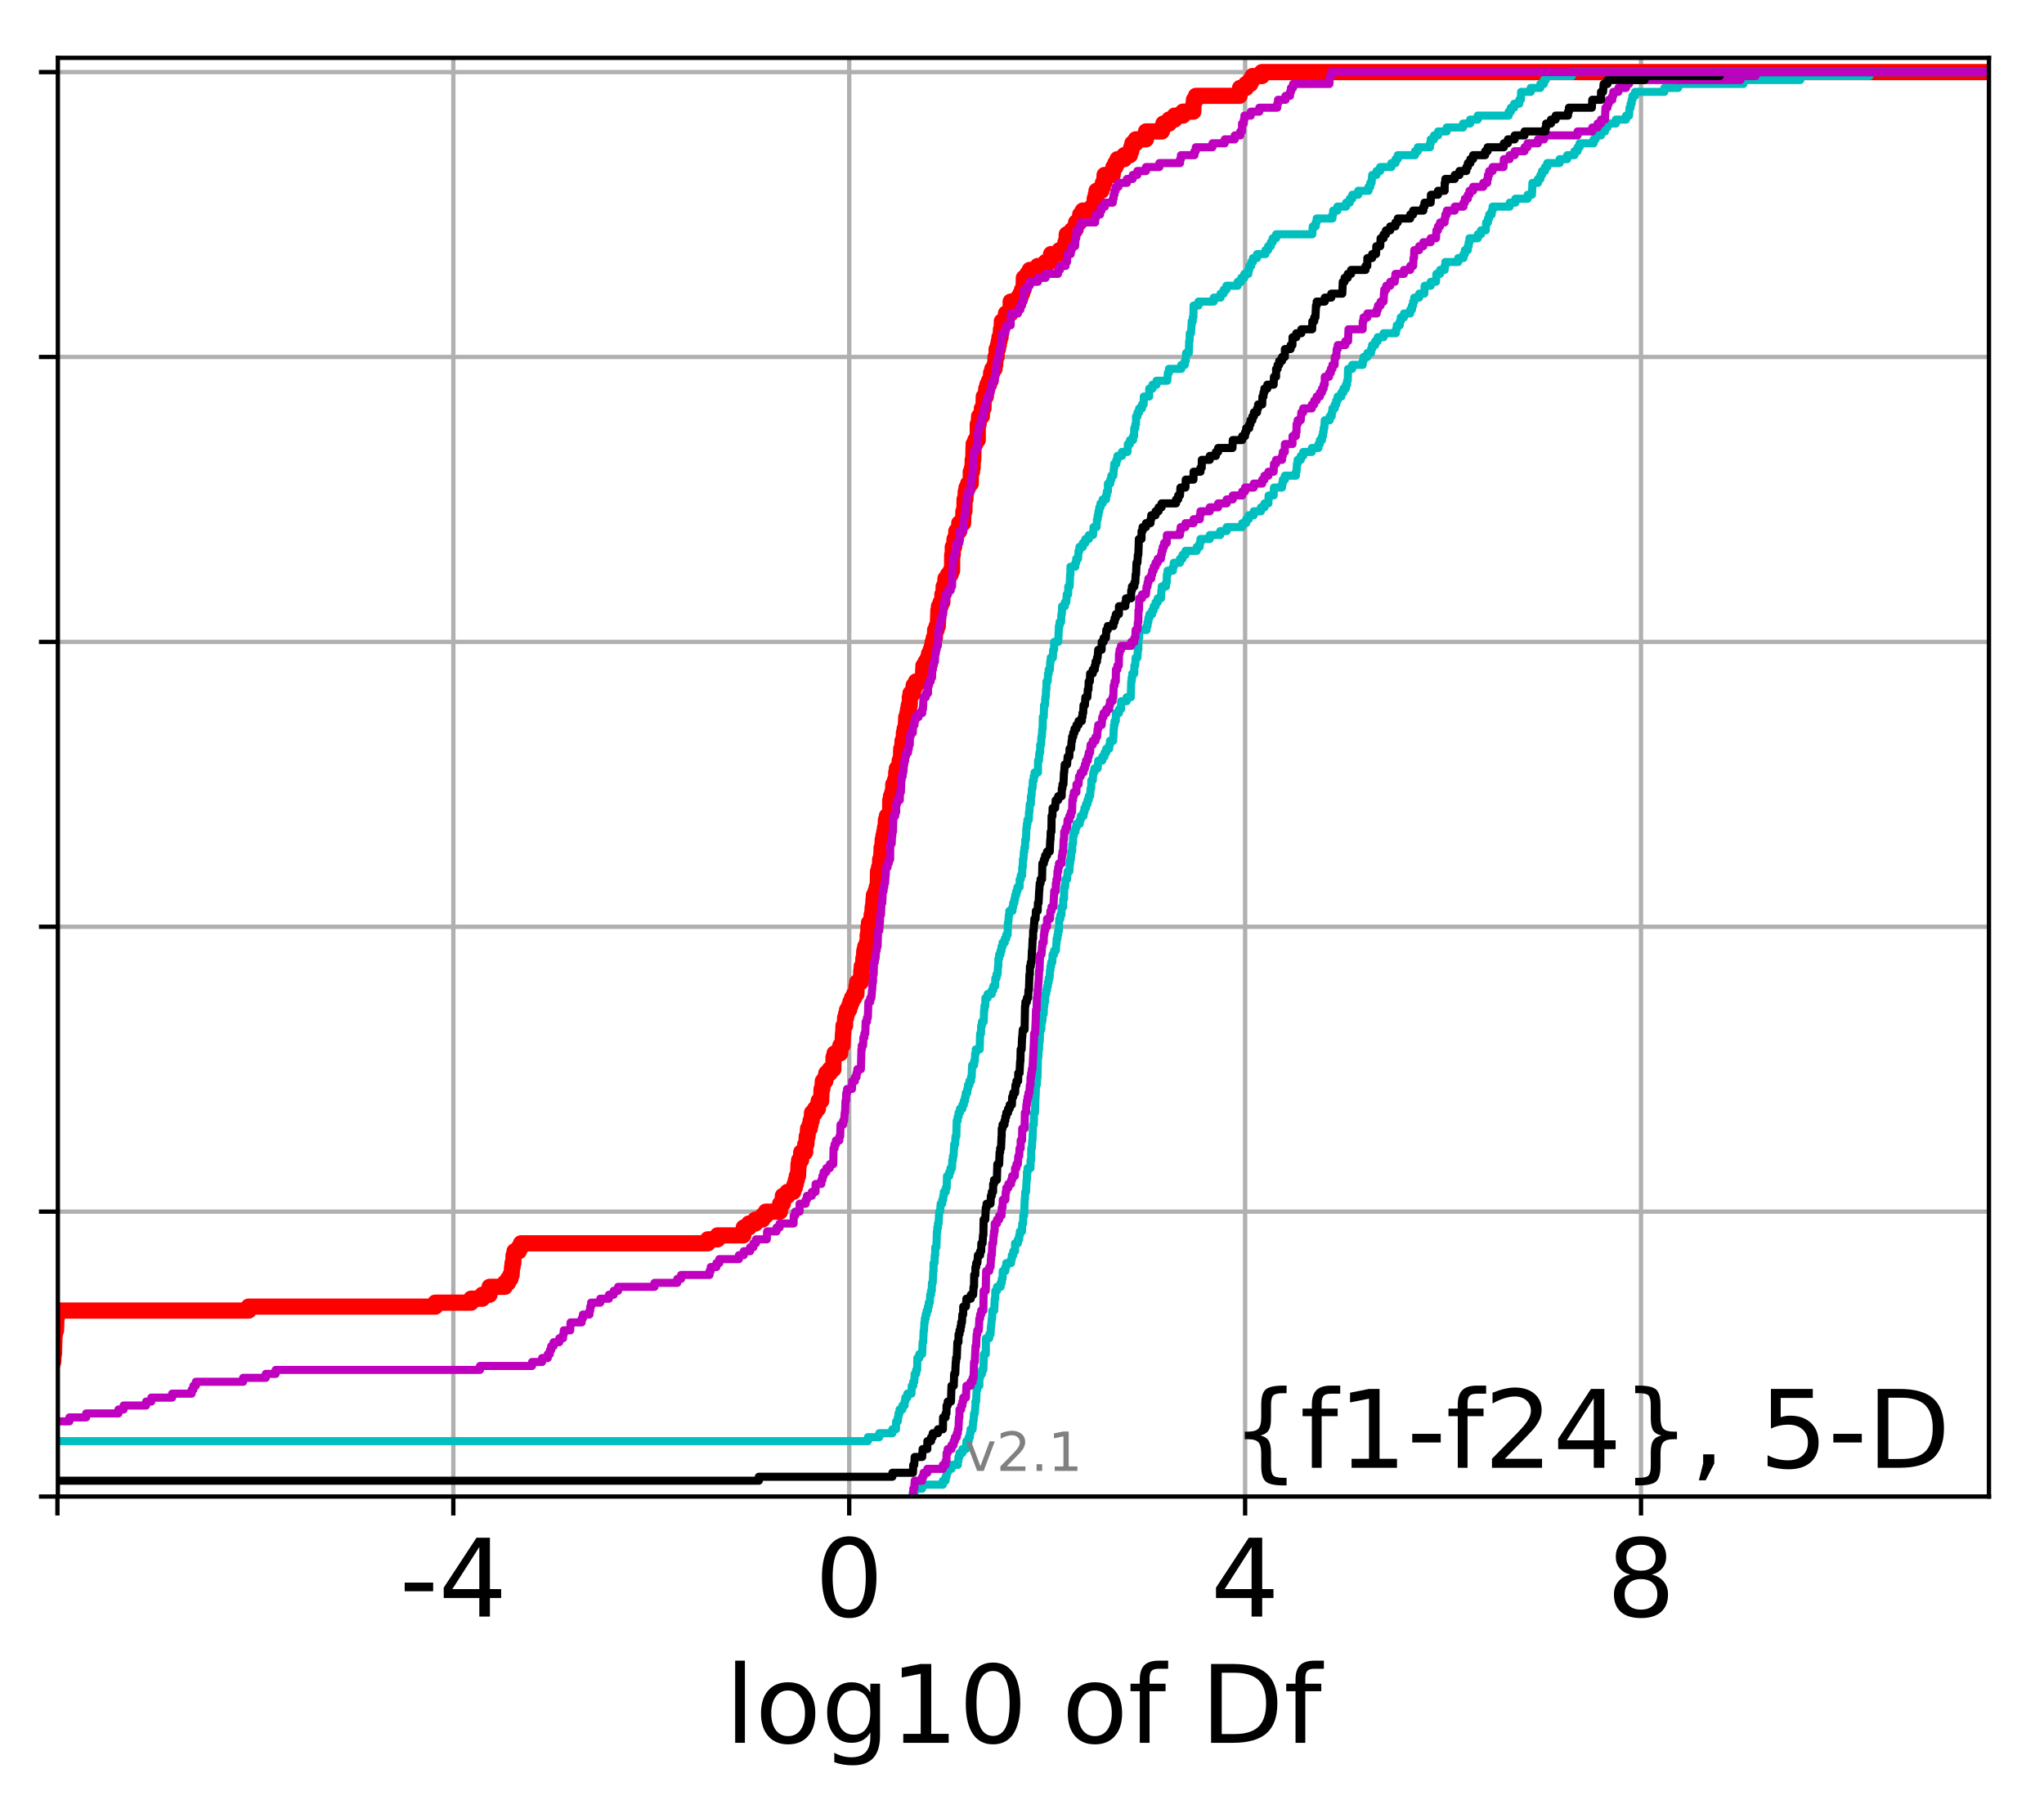 <?xml version="1.0" encoding="utf-8" standalone="no"?>
<!DOCTYPE svg PUBLIC "-//W3C//DTD SVG 1.1//EN"
  "http://www.w3.org/Graphics/SVG/1.1/DTD/svg11.dtd">
<!-- Created with matplotlib (http://matplotlib.org/) -->
<svg height="333pt" version="1.1" viewBox="0 0 378 333" width="378pt" xmlns="http://www.w3.org/2000/svg" xmlns:xlink="http://www.w3.org/1999/xlink">
 <defs>
  <style type="text/css">
*{stroke-linecap:butt;stroke-linejoin:round;}
  </style>
 </defs>
 <g id="figure_1">
  <g id="patch_1">
   <path d="M 0 333.724 
L 378.52 333.724 
L 378.52 0 
L 0 0 
z
" style="fill:#ffffff;"/>
  </g>
  <g id="axes_1">
   <g id="patch_2">
    <path d="M 10.7 276.812 
L 367.82 276.812 
L 367.82 10.7 
L 10.7 10.7 
z
" style="fill:#ffffff;"/>
   </g>
   <g id="matplotlib.axis_1">
    <g id="xtick_1">
     <g id="line2d_1">
      <path clip-path="url(#pd9d443fc4c)" d="M 10.621 276.812 
L 10.621 10.7 
" style="fill:none;stroke:#b0b0b0;stroke-linecap:square;stroke-width:0.8;"/>
     </g>
     <g id="line2d_2">
      <defs>
       <path d="M 0 0 
L 0 3.5 
" id="m1e5d5f07d2" style="stroke:#000000;stroke-width:0.8;"/>
      </defs>
      <g>
       <use style="stroke:#000000;stroke-width:0.8;" x="10.621" xlink:href="#m1e5d5f07d2" y="276.812"/>
      </g>
     </g>
    </g>
    <g id="xtick_2">
     <g id="line2d_3">
      <path clip-path="url(#pd9d443fc4c)" d="M 83.834 276.812 
L 83.834 10.7 
" style="fill:none;stroke:#b0b0b0;stroke-linecap:square;stroke-width:0.8;"/>
     </g>
     <g id="line2d_4">
      <g>
       <use style="stroke:#000000;stroke-width:0.8;" x="83.834" xlink:href="#m1e5d5f07d2" y="276.812"/>
      </g>
     </g>
     <g id="text_1">
      <!-- -4 -->
      <defs>
       <path d="M 4.891 31.391 
L 31.203 31.391 
L 31.203 23.391 
L 4.891 23.391 
z
" id="DejaVuSans-2d"/>
       <path d="M 37.797 64.312 
L 12.891 25.391 
L 37.797 25.391 
z
M 35.203 72.906 
L 47.609 72.906 
L 47.609 25.391 
L 58.016 25.391 
L 58.016 17.188 
L 47.609 17.188 
L 47.609 0 
L 37.797 0 
L 37.797 17.188 
L 4.891 17.188 
L 4.891 26.703 
z
" id="DejaVuSans-34"/>
      </defs>
      <g transform="translate(73.864 299.009)scale(0.2 -0.2)">
       <use xlink:href="#DejaVuSans-2d"/>
       <use x="36.084" xlink:href="#DejaVuSans-34"/>
      </g>
     </g>
    </g>
    <g id="xtick_3">
     <g id="line2d_5">
      <path clip-path="url(#pd9d443fc4c)" d="M 157.048 276.812 
L 157.048 10.7 
" style="fill:none;stroke:#b0b0b0;stroke-linecap:square;stroke-width:0.8;"/>
     </g>
     <g id="line2d_6">
      <g>
       <use style="stroke:#000000;stroke-width:0.8;" x="157.048" xlink:href="#m1e5d5f07d2" y="276.812"/>
      </g>
     </g>
     <g id="text_2">
      <!-- 0 -->
      <defs>
       <path d="M 31.781 66.406 
Q 24.172 66.406 20.328 58.906 
Q 16.5 51.422 16.5 36.375 
Q 16.5 21.391 20.328 13.891 
Q 24.172 6.391 31.781 6.391 
Q 39.453 6.391 43.281 13.891 
Q 47.125 21.391 47.125 36.375 
Q 47.125 51.422 43.281 58.906 
Q 39.453 66.406 31.781 66.406 
M 31.781 74.219 
Q 44.047 74.219 50.516 64.516 
Q 56.984 54.828 56.984 36.375 
Q 56.984 17.969 50.516 8.266 
Q 44.047 -1.422 31.781 -1.422 
Q 19.531 -1.422 13.062 8.266 
Q 6.594 17.969 6.594 36.375 
Q 6.594 54.828 13.062 64.516 
Q 19.531 74.219 31.781 74.219 
" id="DejaVuSans-30"/>
      </defs>
      <g transform="translate(150.685 299.009)scale(0.2 -0.2)">
       <use xlink:href="#DejaVuSans-30"/>
      </g>
     </g>
    </g>
    <g id="xtick_4">
     <g id="line2d_7">
      <path clip-path="url(#pd9d443fc4c)" d="M 230.261 276.812 
L 230.261 10.7 
" style="fill:none;stroke:#b0b0b0;stroke-linecap:square;stroke-width:0.8;"/>
     </g>
     <g id="line2d_8">
      <g>
       <use style="stroke:#000000;stroke-width:0.8;" x="230.261" xlink:href="#m1e5d5f07d2" y="276.812"/>
      </g>
     </g>
     <g id="text_3">
      <!-- 4 -->
      <g transform="translate(223.899 299.009)scale(0.2 -0.2)">
       <use xlink:href="#DejaVuSans-34"/>
      </g>
     </g>
    </g>
    <g id="xtick_5">
     <g id="line2d_9">
      <path clip-path="url(#pd9d443fc4c)" d="M 303.475 276.812 
L 303.475 10.7 
" style="fill:none;stroke:#b0b0b0;stroke-linecap:square;stroke-width:0.8;"/>
     </g>
     <g id="line2d_10">
      <g>
       <use style="stroke:#000000;stroke-width:0.8;" x="303.475" xlink:href="#m1e5d5f07d2" y="276.812"/>
      </g>
     </g>
     <g id="text_4">
      <!-- 8 -->
      <defs>
       <path d="M 31.781 34.625 
Q 24.75 34.625 20.719 30.859 
Q 16.703 27.094 16.703 20.516 
Q 16.703 13.922 20.719 10.156 
Q 24.75 6.391 31.781 6.391 
Q 38.812 6.391 42.859 10.172 
Q 46.922 13.969 46.922 20.516 
Q 46.922 27.094 42.891 30.859 
Q 38.875 34.625 31.781 34.625 
M 21.922 38.812 
Q 15.578 40.375 12.031 44.719 
Q 8.5 49.078 8.5 55.328 
Q 8.5 64.062 14.719 69.141 
Q 20.953 74.219 31.781 74.219 
Q 42.672 74.219 48.875 69.141 
Q 55.078 64.062 55.078 55.328 
Q 55.078 49.078 51.531 44.719 
Q 48 40.375 41.703 38.812 
Q 48.828 37.156 52.797 32.312 
Q 56.781 27.484 56.781 20.516 
Q 56.781 9.906 50.312 4.234 
Q 43.844 -1.422 31.781 -1.422 
Q 19.734 -1.422 13.25 4.234 
Q 6.781 9.906 6.781 20.516 
Q 6.781 27.484 10.781 32.312 
Q 14.797 37.156 21.922 38.812 
M 18.312 54.391 
Q 18.312 48.734 21.844 45.562 
Q 25.391 42.391 31.781 42.391 
Q 38.141 42.391 41.719 45.562 
Q 45.312 48.734 45.312 54.391 
Q 45.312 60.062 41.719 63.234 
Q 38.141 66.406 31.781 66.406 
Q 25.391 66.406 21.844 63.234 
Q 18.312 60.062 18.312 54.391 
" id="DejaVuSans-38"/>
      </defs>
      <g transform="translate(297.112 299.009)scale(0.2 -0.2)">
       <use xlink:href="#DejaVuSans-38"/>
      </g>
     </g>
    </g>
    <g id="text_5">
     <!-- log10 of Df -->
     <defs>
      <path d="M 9.422 75.984 
L 18.406 75.984 
L 18.406 0 
L 9.422 0 
z
" id="DejaVuSans-6c"/>
      <path d="M 30.609 48.391 
Q 23.391 48.391 19.188 42.75 
Q 14.984 37.109 14.984 27.297 
Q 14.984 17.484 19.156 11.844 
Q 23.344 6.203 30.609 6.203 
Q 37.797 6.203 41.984 11.859 
Q 46.188 17.531 46.188 27.297 
Q 46.188 37.016 41.984 42.703 
Q 37.797 48.391 30.609 48.391 
M 30.609 56 
Q 42.328 56 49.016 48.375 
Q 55.719 40.766 55.719 27.297 
Q 55.719 13.875 49.016 6.219 
Q 42.328 -1.422 30.609 -1.422 
Q 18.844 -1.422 12.172 6.219 
Q 5.516 13.875 5.516 27.297 
Q 5.516 40.766 12.172 48.375 
Q 18.844 56 30.609 56 
" id="DejaVuSans-6f"/>
      <path d="M 45.406 27.984 
Q 45.406 37.75 41.375 43.109 
Q 37.359 48.484 30.078 48.484 
Q 22.859 48.484 18.828 43.109 
Q 14.797 37.75 14.797 27.984 
Q 14.797 18.266 18.828 12.891 
Q 22.859 7.516 30.078 7.516 
Q 37.359 7.516 41.375 12.891 
Q 45.406 18.266 45.406 27.984 
M 54.391 6.781 
Q 54.391 -7.172 48.188 -13.984 
Q 42 -20.797 29.203 -20.797 
Q 24.469 -20.797 20.266 -20.094 
Q 16.062 -19.391 12.109 -17.922 
L 12.109 -9.188 
Q 16.062 -11.328 19.922 -12.344 
Q 23.781 -13.375 27.781 -13.375 
Q 36.625 -13.375 41.016 -8.766 
Q 45.406 -4.156 45.406 5.172 
L 45.406 9.625 
Q 42.625 4.781 38.281 2.391 
Q 33.938 0 27.875 0 
Q 17.828 0 11.672 7.656 
Q 5.516 15.328 5.516 27.984 
Q 5.516 40.672 11.672 48.328 
Q 17.828 56 27.875 56 
Q 33.938 56 38.281 53.609 
Q 42.625 51.219 45.406 46.391 
L 45.406 54.688 
L 54.391 54.688 
z
" id="DejaVuSans-67"/>
      <path d="M 12.406 8.297 
L 28.516 8.297 
L 28.516 63.922 
L 10.984 60.406 
L 10.984 69.391 
L 28.422 72.906 
L 38.281 72.906 
L 38.281 8.297 
L 54.391 8.297 
L 54.391 0 
L 12.406 0 
z
" id="DejaVuSans-31"/>
      <path id="DejaVuSans-20"/>
      <path d="M 37.109 75.984 
L 37.109 68.5 
L 28.516 68.5 
Q 23.688 68.5 21.797 66.547 
Q 19.922 64.594 19.922 59.516 
L 19.922 54.688 
L 34.719 54.688 
L 34.719 47.703 
L 19.922 47.703 
L 19.922 0 
L 10.891 0 
L 10.891 47.703 
L 2.297 47.703 
L 2.297 54.688 
L 10.891 54.688 
L 10.891 58.5 
Q 10.891 67.625 15.141 71.797 
Q 19.391 75.984 28.609 75.984 
z
" id="DejaVuSans-66"/>
      <path d="M 19.672 64.797 
L 19.672 8.109 
L 31.594 8.109 
Q 46.688 8.109 53.688 14.938 
Q 60.688 21.781 60.688 36.531 
Q 60.688 51.172 53.688 57.984 
Q 46.688 64.797 31.594 64.797 
z
M 9.812 72.906 
L 30.078 72.906 
Q 51.266 72.906 61.172 64.094 
Q 71.094 55.281 71.094 36.531 
Q 71.094 17.672 61.125 8.828 
Q 51.172 0 30.078 0 
L 9.812 0 
z
" id="DejaVuSans-44"/>
     </defs>
     <g transform="translate(134.074 322.365)scale(0.2 -0.2)">
      <use xlink:href="#DejaVuSans-6c"/>
      <use x="27.783" xlink:href="#DejaVuSans-6f"/>
      <use x="88.965" xlink:href="#DejaVuSans-67"/>
      <use x="152.441" xlink:href="#DejaVuSans-31"/>
      <use x="216.064" xlink:href="#DejaVuSans-30"/>
      <use x="279.688" xlink:href="#DejaVuSans-20"/>
      <use x="311.475" xlink:href="#DejaVuSans-6f"/>
      <use x="372.656" xlink:href="#DejaVuSans-66"/>
      <use x="407.861" xlink:href="#DejaVuSans-20"/>
      <use x="439.648" xlink:href="#DejaVuSans-44"/>
      <use x="516.65" xlink:href="#DejaVuSans-66"/>
     </g>
    </g>
   </g>
   <g id="matplotlib.axis_2">
    <g id="ytick_1">
     <g id="line2d_11">
      <path clip-path="url(#pd9d443fc4c)" d="M 10.7 276.812 
L 367.82 276.812 
" style="fill:none;stroke:#b0b0b0;stroke-linecap:square;stroke-width:0.8;"/>
     </g>
     <g id="line2d_12">
      <defs>
       <path d="M 0 0 
L -3.5 0 
" id="m3cd4038ca2" style="stroke:#000000;stroke-width:0.8;"/>
      </defs>
      <g>
       <use style="stroke:#000000;stroke-width:0.8;" x="10.7" xlink:href="#m3cd4038ca2" y="276.812"/>
      </g>
     </g>
    </g>
    <g id="ytick_2">
     <g id="line2d_13">
      <path clip-path="url(#pd9d443fc4c)" d="M 10.7 224.117 
L 367.82 224.117 
" style="fill:none;stroke:#b0b0b0;stroke-linecap:square;stroke-width:0.8;"/>
     </g>
     <g id="line2d_14">
      <g>
       <use style="stroke:#000000;stroke-width:0.8;" x="10.7" xlink:href="#m3cd4038ca2" y="224.117"/>
      </g>
     </g>
    </g>
    <g id="ytick_3">
     <g id="line2d_15">
      <path clip-path="url(#pd9d443fc4c)" d="M 10.7 171.421 
L 367.82 171.421 
" style="fill:none;stroke:#b0b0b0;stroke-linecap:square;stroke-width:0.8;"/>
     </g>
     <g id="line2d_16">
      <g>
       <use style="stroke:#000000;stroke-width:0.8;" x="10.7" xlink:href="#m3cd4038ca2" y="171.421"/>
      </g>
     </g>
    </g>
    <g id="ytick_4">
     <g id="line2d_17">
      <path clip-path="url(#pd9d443fc4c)" d="M 10.7 118.726 
L 367.82 118.726 
" style="fill:none;stroke:#b0b0b0;stroke-linecap:square;stroke-width:0.8;"/>
     </g>
     <g id="line2d_18">
      <g>
       <use style="stroke:#000000;stroke-width:0.8;" x="10.7" xlink:href="#m3cd4038ca2" y="118.726"/>
      </g>
     </g>
    </g>
    <g id="ytick_5">
     <g id="line2d_19">
      <path clip-path="url(#pd9d443fc4c)" d="M 10.7 66.03 
L 367.82 66.03 
" style="fill:none;stroke:#b0b0b0;stroke-linecap:square;stroke-width:0.8;"/>
     </g>
     <g id="line2d_20">
      <g>
       <use style="stroke:#000000;stroke-width:0.8;" x="10.7" xlink:href="#m3cd4038ca2" y="66.03"/>
      </g>
     </g>
    </g>
    <g id="ytick_6">
     <g id="line2d_21">
      <path clip-path="url(#pd9d443fc4c)" d="M 10.7 13.335 
L 367.82 13.335 
" style="fill:none;stroke:#b0b0b0;stroke-linecap:square;stroke-width:0.8;"/>
     </g>
     <g id="line2d_22">
      <g>
       <use style="stroke:#000000;stroke-width:0.8;" x="10.7" xlink:href="#m3cd4038ca2" y="13.335"/>
      </g>
     </g>
    </g>
   </g>
   <g id="line2d_23">
    <path clip-path="url(#pd9d443fc4c)" d="M -1 265.834 
L 3.806 265.834 
L 3.806 265.102 
L 4.841 265.102 
L 4.841 264.37 
L 5.087 264.37 
L 5.109 262.906 
L 5.347 262.906 
L 5.347 262.174 
L 6.121 262.174 
L 6.121 261.442 
L 6.413 261.442 
L 6.413 260.711 
L 7.478 260.711 
L 7.478 259.979 
L 7.767 259.979 
L 7.767 259.247 
L 8.147 259.247 
L 8.181 257.783 
L 8.405 257.783 
L 8.405 257.051 
L 8.669 257.051 
L 8.669 256.319 
L 8.954 256.319 
L 8.954 255.587 
L 9.116 255.587 
L 9.116 254.856 
L 9.282 254.856 
L 9.282 254.124 
L 9.397 254.124 
L 9.475 252.66 
L 9.616 252.66 
L 9.616 251.928 
L 9.836 251.928 
L 9.932 250.464 
L 9.986 250.464 
L 10.085 246.805 
L 10.168 246.805 
L 10.168 246.073 
L 10.362 246.073 
L 10.436 243.877 
L 10.485 243.877 
L 10.57 242.414 
L 45.981 242.414 
L 45.981 241.682 
L 80.501 241.682 
L 80.501 240.95 
L 87.118 240.95 
L 87.118 240.218 
L 89.197 240.218 
L 89.197 239.486 
L 90.528 239.486 
L 90.537 238.022 
L 93.348 238.022 
L 93.348 237.29 
L 93.951 237.29 
L 93.951 236.559 
L 94.395 236.559 
L 94.395 235.827 
L 94.615 235.827 
L 94.696 234.363 
L 94.785 234.363 
L 94.785 233.631 
L 94.927 233.631 
L 94.976 232.167 
L 95.156 232.167 
L 95.156 231.435 
L 95.962 231.435 
L 95.962 230.703 
L 96.351 230.703 
L 96.351 229.972 
L 130.902 229.972 
L 130.902 229.24 
L 132.704 229.24 
L 132.704 228.508 
L 137.456 228.508 
L 137.542 227.044 
L 138.502 227.044 
L 138.502 226.312 
L 139.691 226.312 
L 139.691 225.58 
L 141.016 225.58 
L 141.016 224.848 
L 141.633 224.848 
L 141.633 224.117 
L 144.229 224.117 
L 144.278 222.653 
L 144.769 222.653 
L 144.778 221.189 
L 145.634 221.189 
L 145.634 220.457 
L 146.69 220.457 
L 146.69 219.725 
L 146.97 219.725 
L 146.97 218.993 
L 147.182 218.993 
L 147.182 218.262 
L 147.353 218.262 
L 147.353 217.53 
L 147.576 217.53 
L 147.672 215.334 
L 147.778 215.334 
L 147.778 214.602 
L 148.146 214.602 
L 148.17 213.138 
L 148.895 213.138 
L 148.921 211.675 
L 149.12 211.675 
L 149.192 210.211 
L 149.337 210.211 
L 149.438 208.747 
L 149.744 208.747 
L 149.744 208.015 
L 149.911 208.015 
L 149.911 207.283 
L 150.104 207.283 
L 150.172 205.82 
L 150.729 205.82 
L 150.729 205.088 
L 151.251 205.088 
L 151.251 204.356 
L 151.4 204.356 
L 151.4 203.624 
L 151.867 203.624 
L 151.934 201.428 
L 152.077 201.428 
L 152.17 199.964 
L 152.626 199.964 
L 152.626 199.233 
L 152.817 199.233 
L 152.817 198.501 
L 153.453 198.501 
L 153.453 197.769 
L 154.12 197.769 
L 154.147 195.573 
L 154.332 195.573 
L 154.332 194.841 
L 155.375 194.841 
L 155.415 193.378 
L 155.802 193.378 
L 155.893 191.182 
L 155.937 191.182 
L 155.993 189.718 
L 156.281 189.718 
L 156.281 188.254 
L 156.471 188.254 
L 156.471 187.522 
L 156.645 187.522 
L 156.645 186.791 
L 157.036 186.791 
L 157.036 186.059 
L 157.267 186.059 
L 157.267 185.327 
L 157.556 185.327 
L 157.556 184.595 
L 157.95 184.595 
L 157.95 183.863 
L 158.382 183.863 
L 158.393 182.399 
L 158.527 182.399 
L 158.527 181.667 
L 159.204 181.667 
L 159.295 179.472 
L 159.366 179.472 
L 159.366 178.74 
L 159.619 178.74 
L 159.662 177.276 
L 159.756 177.276 
L 159.843 175.812 
L 160.011 175.812 
L 160.011 175.081 
L 160.317 175.081 
L 160.317 174.349 
L 160.444 174.349 
L 160.466 172.885 
L 160.585 172.885 
L 160.598 171.421 
L 160.704 171.421 
L 160.704 170.689 
L 161.132 170.689 
L 161.194 169.225 
L 161.302 169.225 
L 161.394 167.762 
L 161.456 167.762 
L 161.556 166.298 
L 161.616 166.298 
L 161.616 165.566 
L 161.925 165.566 
L 161.925 164.834 
L 162.13 164.834 
L 162.13 164.102 
L 162.322 164.102 
L 162.377 161.175 
L 162.556 161.175 
L 162.556 160.443 
L 162.729 160.443 
L 162.766 158.979 
L 162.921 158.979 
L 163.016 157.515 
L 163.037 157.515 
L 163.037 156.783 
L 163.182 156.783 
L 163.244 155.32 
L 163.373 155.32 
L 163.373 154.588 
L 163.532 154.588 
L 163.532 153.856 
L 163.654 153.856 
L 163.654 153.124 
L 163.777 153.124 
L 163.834 151.66 
L 164.022 151.66 
L 164.022 150.928 
L 164.614 150.928 
L 164.635 148.001 
L 164.775 148.001 
L 164.775 147.269 
L 165.017 147.269 
L 165.017 146.537 
L 165.17 146.537 
L 165.194 145.073 
L 165.491 145.073 
L 165.491 144.342 
L 165.741 144.342 
L 165.741 142.878 
L 165.859 142.878 
L 165.859 142.146 
L 166.34 142.146 
L 166.379 140.682 
L 166.593 140.682 
L 166.667 138.486 
L 166.87 138.486 
L 166.909 137.023 
L 167.148 137.023 
L 167.155 135.559 
L 167.297 135.559 
L 167.297 134.827 
L 167.487 134.827 
L 167.594 132.631 
L 167.803 132.631 
L 167.803 131.9 
L 167.93 131.9 
L 167.93 131.168 
L 168.066 131.168 
L 168.066 130.436 
L 168.246 130.436 
L 168.258 128.972 
L 168.383 128.972 
L 168.383 128.24 
L 168.858 128.24 
L 168.966 126.776 
L 169.401 126.776 
L 169.401 126.044 
L 170.499 126.044 
L 170.499 125.313 
L 170.669 125.313 
L 170.777 123.117 
L 171.195 123.117 
L 171.195 122.385 
L 171.614 122.385 
L 171.614 121.653 
L 171.806 121.653 
L 171.806 120.921 
L 172.118 120.921 
L 172.118 120.189 
L 172.34 120.189 
L 172.34 119.458 
L 172.493 119.458 
L 172.493 118.726 
L 172.682 118.726 
L 172.682 117.994 
L 172.888 117.994 
L 172.935 116.53 
L 173.212 116.53 
L 173.212 115.798 
L 173.434 115.798 
L 173.537 112.871 
L 173.646 112.871 
L 173.646 112.139 
L 173.954 112.139 
L 173.954 111.407 
L 174.267 111.407 
L 174.283 109.943 
L 174.474 109.943 
L 174.513 108.479 
L 174.745 108.479 
L 174.85 107.016 
L 175.311 107.016 
L 175.311 106.284 
L 175.801 106.284 
L 175.801 105.552 
L 176.069 105.552 
L 176.091 102.624 
L 176.199 102.624 
L 176.199 101.161 
L 176.449 101.161 
L 176.533 99.697 
L 176.781 99.697 
L 176.856 98.233 
L 177.397 98.233 
L 177.397 96.769 
L 178.109 96.769 
L 178.165 94.574 
L 178.351 94.574 
L 178.377 92.378 
L 178.534 92.378 
L 178.604 90.914 
L 178.743 90.914 
L 178.743 90.182 
L 179.047 90.182 
L 179.047 89.45 
L 179.529 89.45 
L 179.529 87.255 
L 179.756 87.255 
L 179.756 86.523 
L 179.868 86.523 
L 179.883 85.059 
L 179.983 85.059 
L 180.061 82.132 
L 180.37 82.132 
L 180.37 81.4 
L 180.809 81.4 
L 180.821 78.472 
L 180.984 78.472 
L 181.065 77.008 
L 181.579 77.008 
L 181.579 75.545 
L 181.878 75.545 
L 181.932 73.349 
L 182.319 73.349 
L 182.387 71.885 
L 182.595 71.885 
L 182.595 71.153 
L 182.906 71.153 
L 182.906 70.422 
L 183.206 70.422 
L 183.295 68.958 
L 183.518 68.958 
L 183.518 68.226 
L 183.928 68.226 
L 183.928 67.494 
L 184.044 67.494 
L 184.106 66.03 
L 184.305 66.03 
L 184.305 64.566 
L 184.557 64.566 
L 184.557 63.835 
L 184.709 63.835 
L 184.709 63.103 
L 184.838 63.103 
L 184.838 62.371 
L 185.039 62.371 
L 185.111 60.907 
L 185.251 60.907 
L 185.269 59.443 
L 185.923 59.443 
L 186.034 57.98 
L 186.906 57.98 
L 186.906 55.784 
L 188.262 55.784 
L 188.262 55.052 
L 188.716 55.052 
L 188.716 54.32 
L 189.005 54.32 
L 189.005 53.588 
L 189.284 53.588 
L 189.346 51.393 
L 189.982 51.393 
L 189.982 50.661 
L 190.431 50.661 
L 190.431 49.929 
L 191.913 49.929 
L 191.913 49.197 
L 193.372 49.197 
L 193.372 48.465 
L 194.17 48.465 
L 194.17 47.733 
L 194.371 47.733 
L 194.371 47.001 
L 195.936 47.001 
L 195.936 46.269 
L 197 46.269 
L 197.039 44.806 
L 197.221 44.806 
L 197.277 43.342 
L 198.171 43.342 
L 198.171 42.61 
L 198.809 42.61 
L 198.809 41.878 
L 199.001 41.878 
L 199.001 41.146 
L 199.607 41.146 
L 199.607 40.414 
L 199.762 40.414 
L 199.762 39.682 
L 200.239 39.682 
L 200.239 38.951 
L 201.933 38.951 
L 201.933 38.219 
L 202.436 38.219 
L 202.444 36.755 
L 202.638 36.755 
L 202.638 36.023 
L 202.778 36.023 
L 202.778 35.291 
L 203.683 35.291 
L 203.683 34.559 
L 203.962 34.559 
L 203.962 33.827 
L 204.219 33.827 
L 204.274 32.364 
L 205.767 32.364 
L 205.767 31.632 
L 205.906 31.632 
L 205.906 30.9 
L 206.278 30.9 
L 206.278 30.168 
L 206.666 30.168 
L 206.666 29.436 
L 207.909 29.436 
L 207.909 28.704 
L 208.946 28.704 
L 208.946 27.972 
L 209.203 27.972 
L 209.203 27.241 
L 209.416 27.241 
L 209.416 26.509 
L 210.036 26.509 
L 210.036 25.777 
L 211.918 25.777 
L 211.936 24.313 
L 214.861 24.313 
L 214.861 23.581 
L 215.153 23.581 
L 215.153 22.849 
L 216.204 22.849 
L 216.204 22.117 
L 217.226 22.117 
L 217.226 21.385 
L 218.762 21.385 
L 218.762 20.654 
L 220.684 20.654 
L 220.712 19.19 
L 220.795 19.19 
L 220.795 18.458 
L 221.175 18.458 
L 221.175 17.726 
L 229.227 17.726 
L 229.325 16.262 
L 230.417 16.262 
L 230.417 15.53 
L 231.229 15.53 
L 231.229 14.799 
L 231.628 14.799 
L 231.628 14.067 
L 233.364 14.067 
L 233.364 13.335 
L 233.364 13.335 
L 367.82 13.335 
L 367.82 13.335 
" style="fill:none;stroke:#ff0000;stroke-linecap:square;stroke-width:3;"/>
   </g>
   <g id="line2d_24">
    <path clip-path="url(#pd9d443fc4c)" d="M 168.832 276.812 
L 168.832 276.08 
L 169.156 276.08 
L 169.156 275.348 
L 170.537 275.348 
L 170.537 274.616 
L 174.372 274.616 
L 174.372 273.884 
L 174.87 273.884 
L 174.87 273.153 
L 175.058 273.153 
L 175.058 272.421 
L 175.256 272.421 
L 175.256 271.689 
L 175.962 271.689 
L 175.962 270.957 
L 177.135 270.957 
L 177.135 270.225 
L 177.247 270.225 
L 177.247 269.493 
L 177.426 269.493 
L 177.426 268.761 
L 177.976 268.761 
L 177.976 268.029 
L 178.63 268.029 
L 178.719 266.566 
L 179.15 266.566 
L 179.15 265.834 
L 179.371 265.834 
L 179.371 265.102 
L 179.484 265.102 
L 179.484 264.37 
L 179.865 264.37 
L 179.959 262.906 
L 180.037 262.906 
L 180.136 261.442 
L 180.273 261.442 
L 180.368 259.979 
L 180.394 259.979 
L 180.394 259.247 
L 180.515 259.247 
L 180.616 257.051 
L 180.725 257.051 
L 180.725 256.319 
L 181.107 256.319 
L 181.115 254.856 
L 181.256 254.856 
L 181.256 254.124 
L 181.61 254.124 
L 181.61 253.392 
L 181.85 253.392 
L 181.949 250.464 
L 182.305 250.464 
L 182.332 247.537 
L 182.944 247.537 
L 182.944 246.805 
L 183.183 246.805 
L 183.246 245.341 
L 183.298 245.341 
L 183.408 243.877 
L 183.469 243.877 
L 183.514 242.414 
L 183.857 242.414 
L 183.957 240.218 
L 184.049 240.218 
L 184.069 238.754 
L 184.379 238.754 
L 184.379 238.022 
L 185.045 238.022 
L 185.045 237.29 
L 185.256 237.29 
L 185.256 236.559 
L 185.397 236.559 
L 185.439 235.095 
L 185.922 235.095 
L 185.922 234.363 
L 186.096 234.363 
L 186.096 233.631 
L 186.984 233.631 
L 186.984 232.899 
L 187.123 232.899 
L 187.123 232.167 
L 187.384 232.167 
L 187.384 231.435 
L 187.715 231.435 
L 187.717 229.972 
L 188.237 229.972 
L 188.237 229.24 
L 188.481 229.24 
L 188.481 228.508 
L 188.597 228.508 
L 188.597 227.776 
L 189.003 227.776 
L 189.043 226.312 
L 189.204 226.312 
L 189.226 224.848 
L 189.388 224.848 
L 189.498 221.921 
L 189.529 221.921 
L 189.606 220.457 
L 189.752 220.457 
L 189.843 218.262 
L 189.904 218.262 
L 189.912 216.798 
L 190.03 216.798 
L 190.03 216.066 
L 190.566 216.066 
L 190.579 214.602 
L 190.69 214.602 
L 190.71 212.406 
L 190.812 212.406 
L 190.895 210.943 
L 190.937 210.943 
L 191.045 208.015 
L 191.178 208.015 
L 191.234 205.82 
L 191.39 205.82 
L 191.496 202.892 
L 191.521 202.892 
L 191.586 200.696 
L 191.729 200.696 
L 191.824 199.233 
L 191.856 199.233 
L 191.943 195.573 
L 192.028 195.573 
L 192.071 194.109 
L 192.158 194.109 
L 192.172 192.646 
L 192.28 192.646 
L 192.338 190.45 
L 192.578 190.45 
L 192.608 188.986 
L 192.756 188.986 
L 192.854 187.522 
L 193.013 187.522 
L 193.048 186.059 
L 193.127 186.059 
L 193.127 185.327 
L 193.275 185.327 
L 193.308 183.863 
L 193.479 183.863 
L 193.479 183.131 
L 193.633 183.131 
L 193.633 182.399 
L 193.783 182.399 
L 193.783 181.667 
L 193.937 181.667 
L 193.937 180.936 
L 194.096 180.936 
L 194.173 179.472 
L 194.259 179.472 
L 194.259 178.74 
L 194.389 178.74 
L 194.389 178.008 
L 194.599 178.008 
L 194.663 176.544 
L 194.946 176.544 
L 194.946 175.812 
L 195.264 175.812 
L 195.374 174.349 
L 195.394 174.349 
L 195.394 173.617 
L 195.56 173.617 
L 195.56 172.885 
L 195.678 172.885 
L 195.678 172.153 
L 195.829 172.153 
L 195.884 169.957 
L 196.092 169.957 
L 196.092 169.225 
L 196.292 169.225 
L 196.328 167.762 
L 196.615 167.762 
L 196.635 166.298 
L 196.771 166.298 
L 196.803 164.102 
L 196.979 164.102 
L 197.053 162.639 
L 197.334 162.639 
L 197.432 161.175 
L 197.757 161.175 
L 197.848 159.711 
L 197.905 159.711 
L 197.905 158.979 
L 198.041 158.979 
L 198.116 157.515 
L 198.27 157.515 
L 198.312 156.052 
L 198.435 156.052 
L 198.456 154.588 
L 198.575 154.588 
L 198.575 153.856 
L 198.88 153.856 
L 198.88 153.124 
L 199.065 153.124 
L 199.065 152.392 
L 199.675 152.392 
L 199.675 151.66 
L 199.858 151.66 
L 199.858 150.928 
L 200.377 150.928 
L 200.377 150.197 
L 200.548 150.197 
L 200.548 149.465 
L 200.835 149.465 
L 200.835 148.733 
L 201.108 148.733 
L 201.108 148.001 
L 201.337 148.001 
L 201.337 147.269 
L 201.587 147.269 
L 201.687 145.805 
L 201.8 145.805 
L 201.825 144.342 
L 202.086 144.342 
L 202.186 142.878 
L 202.369 142.878 
L 202.369 142.146 
L 202.985 142.146 
L 203.096 140.682 
L 203.846 140.682 
L 203.846 139.95 
L 204.261 139.95 
L 204.261 139.218 
L 204.584 139.218 
L 204.584 138.486 
L 205.133 138.486 
L 205.133 137.755 
L 205.269 137.755 
L 205.269 137.023 
L 205.864 137.023 
L 205.963 134.827 
L 206.005 134.827 
L 206.005 134.095 
L 206.123 134.095 
L 206.123 133.363 
L 206.343 133.363 
L 206.371 131.9 
L 206.933 131.9 
L 206.933 131.168 
L 207.313 131.168 
L 207.328 129.704 
L 208.359 129.704 
L 208.359 128.972 
L 209.116 128.972 
L 209.198 126.044 
L 209.28 126.044 
L 209.28 125.313 
L 209.395 125.313 
L 209.395 124.581 
L 209.758 124.581 
L 209.784 123.117 
L 209.938 123.117 
L 210.01 121.653 
L 210.344 121.653 
L 210.429 120.189 
L 210.508 120.189 
L 210.542 117.994 
L 210.667 117.994 
L 210.681 116.53 
L 212.038 116.53 
L 212.038 115.798 
L 212.217 115.798 
L 212.217 115.066 
L 212.362 115.066 
L 212.362 114.334 
L 212.564 114.334 
L 212.564 113.602 
L 213.076 113.602 
L 213.076 112.871 
L 213.356 112.871 
L 213.356 112.139 
L 213.702 112.139 
L 213.702 111.407 
L 214.098 111.407 
L 214.098 110.675 
L 214.696 110.675 
L 214.774 109.211 
L 214.842 109.211 
L 214.842 108.479 
L 215.628 108.479 
L 215.628 107.747 
L 215.767 107.747 
L 215.791 106.284 
L 215.918 106.284 
L 215.918 105.552 
L 216.908 105.552 
L 216.908 104.82 
L 217.083 104.82 
L 217.083 104.088 
L 218.213 104.088 
L 218.213 103.356 
L 218.685 103.356 
L 218.685 102.624 
L 219.231 102.624 
L 219.231 101.892 
L 221.32 101.892 
L 221.32 101.161 
L 221.852 101.161 
L 221.852 100.429 
L 222.005 100.429 
L 222.005 99.697 
L 223.723 99.697 
L 223.723 98.965 
L 225.654 98.965 
L 225.654 98.233 
L 226.85 98.233 
L 226.85 97.501 
L 229.718 97.501 
L 229.718 96.769 
L 230.443 96.769 
L 230.443 96.037 
L 230.94 96.037 
L 230.94 95.305 
L 231.858 95.305 
L 231.858 94.574 
L 233.186 94.574 
L 233.186 93.842 
L 233.843 93.842 
L 233.843 93.11 
L 234.564 93.11 
L 234.608 91.646 
L 235.534 91.646 
L 235.599 90.182 
L 237.085 90.182 
L 237.085 89.45 
L 237.23 89.45 
L 237.23 88.719 
L 237.619 88.719 
L 237.619 87.987 
L 239.651 87.987 
L 239.651 87.255 
L 239.769 87.255 
L 239.852 85.791 
L 239.97 85.791 
L 239.97 85.059 
L 240.547 85.059 
L 240.547 84.327 
L 241.005 84.327 
L 241.005 83.595 
L 242.596 83.595 
L 242.596 82.863 
L 243.818 82.863 
L 243.818 82.132 
L 244.089 82.132 
L 244.089 81.4 
L 244.478 81.4 
L 244.478 80.668 
L 244.668 80.668 
L 244.668 79.936 
L 244.783 79.936 
L 244.783 79.204 
L 244.903 79.204 
L 244.984 77.74 
L 245.898 77.74 
L 245.898 77.008 
L 246.276 77.008 
L 246.276 76.277 
L 246.404 76.277 
L 246.404 75.545 
L 246.838 75.545 
L 246.838 74.813 
L 247.106 74.813 
L 247.106 74.081 
L 247.372 74.081 
L 247.372 73.349 
L 248.06 73.349 
L 248.06 72.617 
L 248.431 72.617 
L 248.431 71.885 
L 248.893 71.885 
L 248.893 71.153 
L 249.124 71.153 
L 249.124 70.422 
L 249.237 70.422 
L 249.305 68.226 
L 250.063 68.226 
L 250.063 67.494 
L 252.011 67.494 
L 252.011 66.762 
L 252.16 66.762 
L 252.16 66.03 
L 252.87 66.03 
L 252.87 65.298 
L 253.547 65.298 
L 253.547 64.566 
L 253.737 64.566 
L 253.737 63.835 
L 254.319 63.835 
L 254.319 63.103 
L 254.784 63.103 
L 254.784 62.371 
L 255.87 62.371 
L 255.87 61.639 
L 258.145 61.639 
L 258.145 60.907 
L 258.314 60.907 
L 258.314 60.175 
L 258.86 60.175 
L 258.86 59.443 
L 259.043 59.443 
L 259.043 58.711 
L 259.635 58.711 
L 259.635 57.98 
L 260.793 57.98 
L 260.793 57.248 
L 261.125 57.248 
L 261.125 56.516 
L 261.328 56.516 
L 261.328 55.784 
L 261.536 55.784 
L 261.536 55.052 
L 262.445 55.052 
L 262.445 54.32 
L 263.391 54.32 
L 263.458 52.856 
L 264.579 52.856 
L 264.579 52.124 
L 265.564 52.124 
L 265.638 50.661 
L 266.319 50.661 
L 266.319 49.929 
L 267.157 49.929 
L 267.157 49.197 
L 267.286 49.197 
L 267.286 48.465 
L 269.666 48.465 
L 269.666 47.733 
L 270.645 47.733 
L 270.645 47.001 
L 270.901 47.001 
L 270.901 46.269 
L 271.441 46.269 
L 271.441 45.538 
L 271.601 45.538 
L 271.601 44.806 
L 271.749 44.806 
L 271.749 44.074 
L 273.292 44.074 
L 273.292 43.342 
L 273.872 43.342 
L 273.872 42.61 
L 274.769 42.61 
L 274.841 41.146 
L 275.173 41.146 
L 275.173 40.414 
L 275.396 40.414 
L 275.396 39.682 
L 275.855 39.682 
L 275.855 38.951 
L 276.032 38.951 
L 276.032 38.219 
L 279.19 38.219 
L 279.19 37.487 
L 280.243 37.487 
L 280.243 36.755 
L 282.516 36.755 
L 282.516 36.023 
L 283.309 36.023 
L 283.396 33.827 
L 284.418 33.827 
L 284.418 33.096 
L 284.873 33.096 
L 284.873 32.364 
L 285.175 32.364 
L 285.175 31.632 
L 285.715 31.632 
L 285.715 30.9 
L 286.133 30.9 
L 286.133 30.168 
L 288.427 30.168 
L 288.427 29.436 
L 289.823 29.436 
L 289.823 28.704 
L 291.159 28.704 
L 291.159 27.972 
L 291.741 27.972 
L 291.741 27.241 
L 292.118 27.241 
L 292.118 26.509 
L 294.713 26.509 
L 294.713 25.777 
L 295.072 25.777 
L 295.072 25.045 
L 296.075 25.045 
L 296.075 24.313 
L 296.813 24.313 
L 296.813 23.581 
L 297.271 23.581 
L 297.271 22.849 
L 298.82 22.849 
L 298.82 22.117 
L 300.714 22.117 
L 300.714 21.385 
L 301.269 21.385 
L 301.349 19.922 
L 301.545 19.922 
L 301.545 19.19 
L 301.744 19.19 
L 301.744 18.458 
L 301.896 18.458 
L 301.896 17.726 
L 302.368 17.726 
L 302.368 16.994 
L 307.784 16.994 
L 307.784 16.262 
L 310.347 16.262 
L 310.347 15.53 
L 322.423 15.53 
L 322.423 14.799 
L 332.926 14.799 
L 332.926 14.067 
L 345.714 14.067 
L 345.714 13.335 
L 345.714 13.335 
L 367.82 13.335 
L 367.82 13.335 
" style="fill:none;stroke:#00bfbf;stroke-linecap:square;stroke-width:1.5;"/>
   </g>
   <g id="line2d_25">
    <path clip-path="url(#pd9d443fc4c)" d="M 168.832 276.812 
L 168.832 276.08 
L 168.832 276.08 
L 168.832 276.08 
L 168.892 276.08 
L 168.892 275.348 
L 169.075 275.348 
L 169.156 273.884 
L 170.537 273.884 
L 170.537 273.153 
L 170.791 273.153 
L 170.791 272.421 
L 171.5 272.421 
L 171.5 271.689 
L 174.372 271.689 
L 174.372 270.957 
L 174.87 270.957 
L 174.87 270.225 
L 175.027 270.225 
L 175.058 268.761 
L 175.256 268.761 
L 175.256 268.029 
L 175.962 268.029 
L 175.962 267.298 
L 176.354 267.298 
L 176.354 266.566 
L 176.588 266.566 
L 176.588 265.834 
L 176.95 265.834 
L 176.95 265.102 
L 177.135 265.102 
L 177.135 264.37 
L 177.247 264.37 
L 177.348 262.174 
L 177.426 262.174 
L 177.444 260.711 
L 177.755 260.711 
L 177.755 259.979 
L 177.976 259.979 
L 177.976 259.247 
L 178.132 259.247 
L 178.132 258.515 
L 178.63 258.515 
L 178.728 256.319 
L 179.484 256.319 
L 179.484 255.587 
L 179.865 255.587 
L 179.865 254.856 
L 180.037 254.856 
L 180.136 251.928 
L 180.273 251.928 
L 180.368 249.732 
L 180.394 249.732 
L 180.394 249.001 
L 180.515 249.001 
L 180.616 246.805 
L 180.725 246.805 
L 180.725 246.073 
L 181.005 246.073 
L 181.115 243.877 
L 181.256 243.877 
L 181.256 243.145 
L 181.452 243.145 
L 181.452 242.414 
L 181.85 242.414 
L 181.905 238.754 
L 182.292 238.754 
L 182.369 235.095 
L 182.944 235.095 
L 182.944 234.363 
L 183.183 234.363 
L 183.246 232.899 
L 183.298 232.899 
L 183.298 232.167 
L 183.416 232.167 
L 183.514 229.972 
L 183.664 229.972 
L 183.74 228.508 
L 183.821 228.508 
L 183.821 227.776 
L 183.942 227.776 
L 183.957 226.312 
L 184.379 226.312 
L 184.379 225.58 
L 184.786 225.58 
L 184.786 224.848 
L 185.216 224.848 
L 185.256 223.385 
L 185.397 223.385 
L 185.439 221.921 
L 185.922 221.921 
L 185.992 220.457 
L 186.096 220.457 
L 186.096 219.725 
L 186.476 219.725 
L 186.476 218.993 
L 186.984 218.993 
L 186.984 218.262 
L 187.182 218.262 
L 187.182 217.53 
L 187.683 217.53 
L 187.717 216.066 
L 187.972 216.066 
L 187.972 215.334 
L 188.237 215.334 
L 188.303 213.87 
L 188.481 213.87 
L 188.545 212.406 
L 188.752 212.406 
L 188.752 210.943 
L 189.003 210.943 
L 189.043 208.747 
L 189.476 208.747 
L 189.529 205.82 
L 189.752 205.82 
L 189.807 204.356 
L 189.904 204.356 
L 189.904 203.624 
L 190.03 203.624 
L 190.03 202.892 
L 190.198 202.892 
L 190.198 202.16 
L 190.358 202.16 
L 190.454 200.696 
L 190.56 200.696 
L 190.579 199.233 
L 190.69 199.233 
L 190.69 198.501 
L 190.812 198.501 
L 190.812 197.769 
L 190.937 197.769 
L 191.045 195.573 
L 191.056 195.573 
L 191.159 193.378 
L 191.178 193.378 
L 191.238 191.182 
L 191.416 191.182 
L 191.521 188.986 
L 191.531 188.986 
L 191.586 186.791 
L 191.705 186.791 
L 191.748 184.595 
L 191.824 184.595 
L 191.897 183.131 
L 191.943 183.131 
L 192.044 181.667 
L 192.064 181.667 
L 192.172 179.472 
L 192.237 179.472 
L 192.338 176.544 
L 192.608 176.544 
L 192.701 175.081 
L 192.756 175.081 
L 192.756 174.349 
L 193.003 174.349 
L 193.048 172.885 
L 193.127 172.885 
L 193.127 172.153 
L 193.275 172.153 
L 193.275 171.421 
L 193.615 171.421 
L 193.633 169.957 
L 194.173 169.957 
L 194.259 168.494 
L 194.456 168.494 
L 194.456 167.762 
L 194.808 167.762 
L 194.917 165.566 
L 194.946 165.566 
L 194.946 164.834 
L 195.225 164.834 
L 195.264 163.37 
L 195.374 163.37 
L 195.374 162.639 
L 195.525 162.639 
L 195.56 161.175 
L 195.692 161.175 
L 195.692 160.443 
L 195.835 160.443 
L 195.835 159.711 
L 196.328 159.711 
L 196.369 158.247 
L 196.483 158.247 
L 196.483 157.515 
L 196.615 157.515 
L 196.694 155.32 
L 196.771 155.32 
L 196.803 153.856 
L 197.053 153.856 
L 197.053 153.124 
L 197.334 153.124 
L 197.432 151.66 
L 197.757 151.66 
L 197.757 150.928 
L 198.041 150.928 
L 198.041 150.197 
L 198.262 150.197 
L 198.312 148.001 
L 198.435 148.001 
L 198.435 147.269 
L 198.575 147.269 
L 198.575 146.537 
L 199.065 146.537 
L 199.072 145.073 
L 199.462 145.073 
L 199.555 143.61 
L 199.858 143.61 
L 199.858 142.878 
L 200.377 142.878 
L 200.377 142.146 
L 200.633 142.146 
L 200.633 141.414 
L 200.835 141.414 
L 200.835 140.682 
L 201.173 140.682 
L 201.173 139.95 
L 201.337 139.95 
L 201.337 139.218 
L 201.587 139.218 
L 201.687 137.755 
L 202.086 137.755 
L 202.086 137.023 
L 202.604 137.023 
L 202.604 136.291 
L 202.886 136.291 
L 202.985 134.827 
L 203.096 134.827 
L 203.096 134.095 
L 203.742 134.095 
L 203.846 132.631 
L 204.076 132.631 
L 204.076 131.9 
L 204.584 131.9 
L 204.584 131.168 
L 205.133 131.168 
L 205.133 130.436 
L 205.269 130.436 
L 205.269 129.704 
L 205.744 129.704 
L 205.744 128.972 
L 205.881 128.972 
L 205.963 126.776 
L 206.123 126.776 
L 206.123 126.044 
L 206.343 126.044 
L 206.371 123.849 
L 206.641 123.849 
L 206.641 123.117 
L 206.903 123.117 
L 206.933 120.921 
L 207.046 120.921 
L 207.046 120.189 
L 207.313 120.189 
L 207.313 119.458 
L 209.198 119.458 
L 209.198 118.726 
L 209.784 118.726 
L 209.784 117.994 
L 209.953 117.994 
L 210.01 116.53 
L 210.344 116.53 
L 210.429 115.066 
L 210.508 115.066 
L 210.542 112.871 
L 210.629 112.871 
L 210.681 110.675 
L 211.194 110.675 
L 211.194 109.943 
L 211.929 109.943 
L 212.038 108.479 
L 212.217 108.479 
L 212.217 107.747 
L 212.379 107.747 
L 212.379 107.016 
L 212.909 107.016 
L 212.909 106.284 
L 213.076 106.284 
L 213.076 105.552 
L 213.356 105.552 
L 213.356 104.82 
L 213.702 104.82 
L 213.702 104.088 
L 214.098 104.088 
L 214.098 103.356 
L 214.696 103.356 
L 214.696 102.624 
L 214.842 102.624 
L 214.842 101.892 
L 215.03 101.892 
L 215.03 101.161 
L 215.287 101.161 
L 215.287 100.429 
L 215.767 100.429 
L 215.791 98.965 
L 218.213 98.965 
L 218.213 98.233 
L 218.342 98.233 
L 218.342 97.501 
L 219.231 97.501 
L 219.231 96.769 
L 220.73 96.769 
L 220.73 96.037 
L 221.882 96.037 
L 221.882 95.305 
L 222.005 95.305 
L 222.005 94.574 
L 223.723 94.574 
L 223.723 93.842 
L 225.274 93.842 
L 225.274 93.11 
L 226.85 93.11 
L 226.85 92.378 
L 227.974 92.378 
L 227.974 91.646 
L 229.718 91.646 
L 229.718 90.914 
L 230.253 90.914 
L 230.253 90.182 
L 231.858 90.182 
L 231.858 89.45 
L 233.422 89.45 
L 233.422 88.719 
L 233.843 88.719 
L 233.843 87.987 
L 234.564 87.987 
L 234.564 87.255 
L 235.534 87.255 
L 235.599 85.791 
L 235.985 85.791 
L 235.985 85.059 
L 237.085 85.059 
L 237.085 84.327 
L 237.23 84.327 
L 237.23 83.595 
L 237.607 83.595 
L 237.619 82.132 
L 239.024 82.132 
L 239.029 80.668 
L 239.651 80.668 
L 239.651 79.936 
L 239.769 79.936 
L 239.775 78.472 
L 239.97 78.472 
L 239.97 77.74 
L 240.547 77.74 
L 240.658 76.277 
L 241.005 76.277 
L 241.005 75.545 
L 242.596 75.545 
L 242.596 74.813 
L 243.046 74.813 
L 243.046 74.081 
L 243.497 74.081 
L 243.497 73.349 
L 244.089 73.349 
L 244.089 72.617 
L 244.478 72.617 
L 244.478 71.885 
L 244.783 71.885 
L 244.783 71.153 
L 244.984 71.153 
L 244.991 69.69 
L 245.782 69.69 
L 245.782 68.958 
L 246.115 68.958 
L 246.115 68.226 
L 246.404 68.226 
L 246.404 67.494 
L 246.819 67.494 
L 246.838 66.03 
L 247.106 66.03 
L 247.207 64.566 
L 247.388 64.566 
L 247.388 63.835 
L 248.793 63.835 
L 248.793 63.103 
L 249.303 63.103 
L 249.381 60.907 
L 252.003 60.907 
L 252.011 59.443 
L 252.16 59.443 
L 252.16 58.711 
L 252.87 58.711 
L 252.87 57.98 
L 254.604 57.98 
L 254.604 57.248 
L 254.832 57.248 
L 254.832 56.516 
L 255.319 56.516 
L 255.319 55.784 
L 255.87 55.784 
L 255.929 54.32 
L 255.989 54.32 
L 255.989 53.588 
L 256.357 53.588 
L 256.357 52.856 
L 257.098 52.856 
L 257.098 52.124 
L 257.936 52.124 
L 257.936 51.393 
L 258.054 51.393 
L 258.054 50.661 
L 259.635 50.661 
L 259.635 49.929 
L 260.793 49.929 
L 260.793 49.197 
L 261.328 49.197 
L 261.412 47.733 
L 261.498 47.733 
L 261.536 46.269 
L 262.445 46.269 
L 262.445 45.538 
L 263.217 45.538 
L 263.217 44.806 
L 264.579 44.806 
L 264.579 44.074 
L 265.564 44.074 
L 265.638 42.61 
L 265.928 42.61 
L 265.928 41.878 
L 266.319 41.878 
L 266.319 41.146 
L 267.157 41.146 
L 267.157 40.414 
L 267.286 40.414 
L 267.286 39.682 
L 267.565 39.682 
L 267.565 38.951 
L 269.03 38.951 
L 269.03 38.219 
L 270.645 38.219 
L 270.645 37.487 
L 270.901 37.487 
L 270.901 36.755 
L 271.45 36.755 
L 271.45 36.023 
L 271.749 36.023 
L 271.749 35.291 
L 272.417 35.291 
L 272.417 34.559 
L 274.302 34.559 
L 274.302 33.827 
L 275.041 33.827 
L 275.041 33.096 
L 275.173 33.096 
L 275.173 32.364 
L 275.396 32.364 
L 275.396 31.632 
L 276.032 31.632 
L 276.032 30.9 
L 278.049 30.9 
L 278.102 29.436 
L 279.169 29.436 
L 279.169 28.704 
L 280.11 28.704 
L 280.11 27.972 
L 281.93 27.972 
L 281.93 27.241 
L 282.487 27.241 
L 282.487 26.509 
L 284.418 26.509 
L 284.418 25.777 
L 285.551 25.777 
L 285.551 25.045 
L 291.741 25.045 
L 291.741 24.313 
L 294.461 24.313 
L 294.461 23.581 
L 295.44 23.581 
L 295.44 22.849 
L 296.075 22.849 
L 296.075 22.117 
L 296.813 22.117 
L 296.903 19.922 
L 297.271 19.922 
L 297.271 19.19 
L 297.516 19.19 
L 297.516 18.458 
L 298.166 18.458 
L 298.166 17.726 
L 298.347 17.726 
L 298.347 16.994 
L 299.291 16.994 
L 299.291 16.262 
L 300.714 16.262 
L 300.714 15.53 
L 301.269 15.53 
L 301.269 14.799 
L 321.869 14.799 
L 321.869 14.067 
L 324.672 14.067 
L 324.672 13.335 
L 324.672 13.335 
L 367.82 13.335 
L 367.82 13.335 
" style="fill:none;stroke:#bf00bf;stroke-linecap:square;stroke-width:1.5;"/>
   </g>
   <g id="line2d_26">
    <path clip-path="url(#pd9d443fc4c)" d="M -1 273.884 
L 140.332 273.884 
L 140.332 273.153 
L 165.026 273.153 
L 165.026 272.421 
L 168.832 272.421 
L 168.892 270.957 
L 169.075 270.957 
L 169.156 269.493 
L 170.537 269.493 
L 170.625 268.029 
L 171.49 268.029 
L 171.5 266.566 
L 172.19 266.566 
L 172.19 265.834 
L 172.492 265.834 
L 172.492 265.102 
L 173.457 265.102 
L 173.457 264.37 
L 174.372 264.37 
L 174.405 262.174 
L 174.87 262.174 
L 174.87 261.442 
L 175.027 261.442 
L 175.058 259.979 
L 175.256 259.979 
L 175.256 259.247 
L 175.861 259.247 
L 175.962 256.319 
L 176.382 256.319 
L 176.452 254.124 
L 176.65 254.124 
L 176.746 251.928 
L 176.804 251.928 
L 176.804 251.196 
L 176.939 251.196 
L 177.05 248.269 
L 177.247 248.269 
L 177.27 246.805 
L 177.444 246.805 
L 177.444 246.073 
L 177.633 246.073 
L 177.633 245.341 
L 177.755 245.341 
L 177.755 244.609 
L 177.892 244.609 
L 177.976 243.145 
L 178.118 243.145 
L 178.132 241.682 
L 178.63 241.682 
L 178.719 240.218 
L 179.534 240.218 
L 179.534 239.486 
L 179.963 239.486 
L 180.04 238.022 
L 180.129 238.022 
L 180.158 235.827 
L 180.357 235.827 
L 180.394 234.363 
L 180.526 234.363 
L 180.526 233.631 
L 180.746 233.631 
L 180.849 232.167 
L 181.256 232.167 
L 181.256 231.435 
L 181.452 231.435 
L 181.479 229.972 
L 181.704 229.972 
L 181.777 228.508 
L 181.85 228.508 
L 181.905 225.58 
L 182.207 225.58 
L 182.305 223.385 
L 182.45 223.385 
L 182.45 222.653 
L 183.183 222.653 
L 183.246 221.189 
L 183.416 221.189 
L 183.416 220.457 
L 183.651 220.457 
L 183.664 218.993 
L 183.821 218.993 
L 183.821 218.262 
L 184.352 218.262 
L 184.438 215.334 
L 184.78 215.334 
L 184.857 213.138 
L 184.957 213.138 
L 184.957 212.406 
L 185.121 212.406 
L 185.216 210.211 
L 185.242 210.211 
L 185.256 208.747 
L 185.4 208.747 
L 185.4 208.015 
L 185.77 208.015 
L 185.77 207.283 
L 185.922 207.283 
L 185.922 206.551 
L 186.096 206.551 
L 186.096 205.82 
L 186.424 205.82 
L 186.424 205.088 
L 186.72 205.088 
L 186.72 204.356 
L 187.13 204.356 
L 187.182 202.892 
L 187.383 202.892 
L 187.383 202.16 
L 187.724 202.16 
L 187.794 200.696 
L 187.972 200.696 
L 187.972 199.964 
L 188.279 199.964 
L 188.303 198.501 
L 188.545 198.501 
L 188.654 196.305 
L 188.706 196.305 
L 188.752 194.109 
L 188.924 194.109 
L 189.014 191.914 
L 189.037 191.914 
L 189.144 190.45 
L 189.476 190.45 
L 189.566 186.059 
L 189.63 186.059 
L 189.63 185.327 
L 189.904 185.327 
L 189.904 184.595 
L 190.136 184.595 
L 190.198 183.131 
L 190.282 183.131 
L 190.381 180.204 
L 190.454 180.204 
L 190.472 178.74 
L 190.625 178.74 
L 190.625 178.008 
L 190.756 178.008 
L 190.835 175.812 
L 190.871 175.812 
L 190.973 173.617 
L 191.045 173.617 
L 191.056 172.153 
L 191.159 172.153 
L 191.238 170.689 
L 191.287 170.689 
L 191.287 169.957 
L 191.515 169.957 
L 191.569 168.494 
L 191.897 168.494 
L 191.943 167.03 
L 192.064 167.03 
L 192.172 164.834 
L 192.192 164.834 
L 192.28 163.37 
L 192.434 163.37 
L 192.434 162.639 
L 192.701 162.639 
L 192.77 159.711 
L 193.048 159.711 
L 193.048 158.979 
L 193.275 158.979 
L 193.275 158.247 
L 193.633 158.247 
L 193.633 157.515 
L 194.129 157.515 
L 194.225 155.32 
L 194.275 155.32 
L 194.308 153.856 
L 194.437 153.856 
L 194.477 150.928 
L 194.629 150.928 
L 194.664 149.465 
L 195.123 149.465 
L 195.225 148.001 
L 195.692 148.001 
L 195.692 147.269 
L 196.328 147.269 
L 196.369 145.805 
L 196.483 145.805 
L 196.483 145.073 
L 196.662 145.073 
L 196.759 142.878 
L 196.803 142.878 
L 196.898 141.414 
L 197.334 141.414 
L 197.443 139.95 
L 197.757 139.95 
L 197.796 138.486 
L 198.072 138.486 
L 198.176 137.023 
L 198.262 137.023 
L 198.262 136.291 
L 198.472 136.291 
L 198.472 135.559 
L 198.7 135.559 
L 198.7 134.827 
L 199.072 134.827 
L 199.072 134.095 
L 199.462 134.095 
L 199.462 133.363 
L 200.064 133.363 
L 200.064 132.631 
L 200.186 132.631 
L 200.186 131.9 
L 200.31 131.9 
L 200.377 130.436 
L 200.633 130.436 
L 200.716 128.972 
L 201.084 128.972 
L 201.173 127.508 
L 201.291 127.508 
L 201.337 126.044 
L 201.551 126.044 
L 201.6 124.581 
L 202.086 124.581 
L 202.086 123.849 
L 202.462 123.849 
L 202.462 123.117 
L 202.604 123.117 
L 202.604 122.385 
L 202.868 122.385 
L 202.868 121.653 
L 202.985 121.653 
L 203.096 120.189 
L 203.723 120.189 
L 203.742 118.726 
L 204.102 118.726 
L 204.102 117.994 
L 204.518 117.994 
L 204.584 116.53 
L 204.855 116.53 
L 204.855 115.798 
L 205.896 115.798 
L 205.896 115.066 
L 206.123 115.066 
L 206.123 114.334 
L 206.357 114.334 
L 206.357 113.602 
L 206.922 113.602 
L 206.933 112.139 
L 208.106 112.139 
L 208.106 111.407 
L 208.229 111.407 
L 208.229 110.675 
L 209.164 110.675 
L 209.198 109.211 
L 209.331 109.211 
L 209.331 108.479 
L 209.784 108.479 
L 209.784 107.747 
L 209.953 107.747 
L 210.01 106.284 
L 210.088 106.284 
L 210.178 104.088 
L 210.344 104.088 
L 210.429 102.624 
L 210.514 102.624 
L 210.613 99.697 
L 211.099 99.697 
L 211.112 98.233 
L 211.298 98.233 
L 211.298 97.501 
L 211.929 97.501 
L 211.929 96.769 
L 212.765 96.769 
L 212.765 96.037 
L 212.897 96.037 
L 212.897 95.305 
L 213.702 95.305 
L 213.702 94.574 
L 214.254 94.574 
L 214.254 93.842 
L 214.812 93.842 
L 214.812 93.11 
L 217.488 93.11 
L 217.488 92.378 
L 217.878 92.378 
L 217.878 91.646 
L 218.213 91.646 
L 218.306 90.182 
L 219.231 90.182 
L 219.278 88.719 
L 220.704 88.719 
L 220.73 87.255 
L 222.005 87.255 
L 222.005 86.523 
L 222.236 86.523 
L 222.253 85.059 
L 223.723 85.059 
L 223.723 84.327 
L 224.854 84.327 
L 224.854 83.595 
L 225.274 83.595 
L 225.274 82.863 
L 227.924 82.863 
L 227.974 81.4 
L 229.718 81.4 
L 229.718 80.668 
L 230.253 80.668 
L 230.253 79.936 
L 230.46 79.936 
L 230.46 79.204 
L 231.02 79.204 
L 231.02 78.472 
L 231.249 78.472 
L 231.249 77.74 
L 231.606 77.74 
L 231.606 77.008 
L 231.891 77.008 
L 231.891 76.277 
L 232.469 76.277 
L 232.469 75.545 
L 232.665 75.545 
L 232.665 74.813 
L 233.422 74.813 
L 233.461 73.349 
L 233.658 73.349 
L 233.658 72.617 
L 233.819 72.617 
L 233.819 71.885 
L 234.367 71.885 
L 234.367 71.153 
L 235.534 71.153 
L 235.599 69.69 
L 235.985 69.69 
L 235.993 68.226 
L 236.27 68.226 
L 236.27 67.494 
L 236.564 67.494 
L 236.564 66.762 
L 237.085 66.762 
L 237.085 66.03 
L 237.607 66.03 
L 237.619 64.566 
L 238.672 64.566 
L 238.672 63.835 
L 239.011 63.835 
L 239.03 62.371 
L 239.732 62.371 
L 239.732 61.639 
L 240.658 61.639 
L 240.658 60.907 
L 242.66 60.907 
L 242.692 59.443 
L 243.046 59.443 
L 243.046 58.711 
L 243.261 58.711 
L 243.371 56.516 
L 243.497 56.516 
L 243.497 55.784 
L 244.991 55.784 
L 244.991 55.052 
L 246.193 55.052 
L 246.193 54.32 
L 248.23 54.32 
L 248.32 52.124 
L 248.658 52.124 
L 248.658 51.393 
L 249.236 51.393 
L 249.236 50.661 
L 249.861 50.661 
L 249.861 49.929 
L 252.527 49.929 
L 252.527 49.197 
L 252.856 49.197 
L 252.87 47.733 
L 253.756 47.733 
L 253.756 47.001 
L 254.474 47.001 
L 254.526 45.538 
L 255.245 45.538 
L 255.319 44.074 
L 255.87 44.074 
L 255.87 43.342 
L 256.306 43.342 
L 256.306 42.61 
L 257.098 42.61 
L 257.098 41.878 
L 258.054 41.878 
L 258.054 41.146 
L 258.491 41.146 
L 258.491 40.414 
L 260.793 40.414 
L 260.793 39.682 
L 261.328 39.682 
L 261.328 38.951 
L 263.217 38.951 
L 263.217 38.219 
L 263.436 38.219 
L 263.436 37.487 
L 264.579 37.487 
L 264.629 36.023 
L 265.928 36.023 
L 265.928 35.291 
L 267.157 35.291 
L 267.174 33.827 
L 267.286 33.827 
L 267.286 33.096 
L 269.03 33.096 
L 269.03 32.364 
L 269.899 32.364 
L 269.899 31.632 
L 271.172 31.632 
L 271.172 30.9 
L 271.451 30.9 
L 271.451 30.168 
L 271.917 30.168 
L 271.917 29.436 
L 272.417 29.436 
L 272.417 28.704 
L 274.649 28.704 
L 274.649 27.972 
L 275.106 27.972 
L 275.106 27.241 
L 278.102 27.241 
L 278.102 26.509 
L 278.853 26.509 
L 278.853 25.777 
L 280.11 25.777 
L 280.11 25.045 
L 281.93 25.045 
L 281.93 24.313 
L 285.81 24.313 
L 285.81 23.581 
L 285.928 23.581 
L 285.928 22.849 
L 286.823 22.849 
L 286.823 22.117 
L 287.686 22.117 
L 287.686 21.385 
L 289.972 21.385 
L 289.972 20.654 
L 290.142 20.654 
L 290.142 19.922 
L 294.381 19.922 
L 294.461 18.458 
L 296.075 18.458 
L 296.076 16.994 
L 296.453 16.994 
L 296.56 15.53 
L 297.271 15.53 
L 297.271 14.799 
L 304.139 14.799 
L 304.139 14.067 
L 318.042 14.067 
L 318.042 13.335 
L 318.042 13.335 
L 367.82 13.335 
L 367.82 13.335 
" style="fill:none;stroke:#000000;stroke-linecap:square;stroke-width:1.5;"/>
   </g>
   <g id="line2d_27">
    <path clip-path="url(#pd9d443fc4c)" d="M -1 266.566 
L 160.503 266.566 
L 160.503 265.834 
L 162.604 265.834 
L 162.604 265.102 
L 165.026 265.102 
L 165.026 264.37 
L 165.693 264.37 
L 165.726 262.906 
L 166.03 262.906 
L 166.03 262.174 
L 166.155 262.174 
L 166.155 261.442 
L 166.353 261.442 
L 166.353 260.711 
L 166.878 260.711 
L 166.878 259.979 
L 167.287 259.979 
L 167.287 259.247 
L 167.413 259.247 
L 167.413 258.515 
L 167.794 258.515 
L 167.794 257.783 
L 168.556 257.783 
L 168.619 256.319 
L 168.892 256.319 
L 168.892 255.587 
L 169.075 255.587 
L 169.156 254.124 
L 169.426 254.124 
L 169.426 253.392 
L 169.612 253.392 
L 169.647 251.196 
L 170.013 251.196 
L 170.013 250.464 
L 170.537 250.464 
L 170.621 248.269 
L 170.726 248.269 
L 170.812 246.073 
L 170.885 246.073 
L 170.945 244.609 
L 171.029 244.609 
L 171.029 243.877 
L 171.179 243.877 
L 171.179 243.145 
L 171.372 243.145 
L 171.372 242.414 
L 171.607 242.414 
L 171.607 241.682 
L 171.76 241.682 
L 171.76 240.95 
L 171.956 240.95 
L 172.017 239.486 
L 172.173 239.486 
L 172.173 238.754 
L 172.312 238.754 
L 172.348 237.29 
L 172.488 237.29 
L 172.59 235.095 
L 172.635 235.095 
L 172.643 233.631 
L 172.815 233.631 
L 172.867 232.167 
L 172.951 232.167 
L 172.956 230.703 
L 173.168 230.703 
L 173.261 227.776 
L 173.34 227.776 
L 173.34 227.044 
L 173.457 227.044 
L 173.457 226.312 
L 173.578 226.312 
L 173.688 224.117 
L 173.855 224.117 
L 173.964 222.653 
L 174.25 222.653 
L 174.25 221.921 
L 174.43 221.921 
L 174.43 221.189 
L 174.545 221.189 
L 174.545 220.457 
L 174.895 220.457 
L 174.895 219.725 
L 175.067 219.725 
L 175.13 217.53 
L 175.549 217.53 
L 175.549 216.798 
L 175.783 216.798 
L 175.783 216.066 
L 176.062 216.066 
L 176.103 214.602 
L 176.21 214.602 
L 176.21 213.87 
L 176.335 213.87 
L 176.422 212.406 
L 176.451 212.406 
L 176.451 211.675 
L 176.639 211.675 
L 176.693 210.211 
L 176.853 210.211 
L 176.924 207.283 
L 177.102 207.283 
L 177.102 206.551 
L 177.27 206.551 
L 177.27 205.82 
L 177.53 205.82 
L 177.53 205.088 
L 177.976 205.088 
L 177.976 204.356 
L 178.241 204.356 
L 178.241 203.624 
L 178.46 203.624 
L 178.46 202.892 
L 178.593 202.892 
L 178.593 202.16 
L 178.879 202.16 
L 178.879 201.428 
L 179.009 201.428 
L 179.009 200.696 
L 179.269 200.696 
L 179.269 199.964 
L 179.57 199.964 
L 179.57 199.233 
L 179.692 199.233 
L 179.776 197.037 
L 180.129 197.037 
L 180.129 196.305 
L 180.27 196.305 
L 180.345 194.841 
L 180.456 194.841 
L 180.456 194.109 
L 181.169 194.109 
L 181.256 191.182 
L 181.419 191.182 
L 181.446 189.718 
L 181.587 189.718 
L 181.587 188.986 
L 181.914 188.986 
L 181.991 186.791 
L 182.057 186.791 
L 182.057 186.059 
L 182.207 186.059 
L 182.228 184.595 
L 182.644 184.595 
L 182.644 183.863 
L 183.416 183.863 
L 183.416 183.131 
L 183.694 183.131 
L 183.694 182.399 
L 184.032 182.399 
L 184.068 180.936 
L 184.288 180.936 
L 184.288 180.204 
L 184.475 180.204 
L 184.563 178.74 
L 184.61 178.74 
L 184.642 177.276 
L 184.776 177.276 
L 184.776 176.544 
L 185.038 176.544 
L 185.038 175.812 
L 185.213 175.812 
L 185.213 175.081 
L 185.413 175.081 
L 185.413 174.349 
L 185.812 174.349 
L 185.812 173.617 
L 186.091 173.617 
L 186.091 172.885 
L 186.35 172.885 
L 186.387 170.689 
L 186.469 170.689 
L 186.572 169.225 
L 186.654 169.225 
L 186.654 168.494 
L 187.23 168.494 
L 187.23 167.762 
L 187.368 167.762 
L 187.368 167.03 
L 187.587 167.03 
L 187.587 166.298 
L 187.738 166.298 
L 187.738 165.566 
L 187.94 165.566 
L 187.94 164.834 
L 188.154 164.834 
L 188.154 164.102 
L 188.545 164.102 
L 188.573 162.639 
L 188.777 162.639 
L 188.777 161.907 
L 189.03 161.907 
L 189.037 160.443 
L 189.144 160.443 
L 189.158 158.979 
L 189.27 158.979 
L 189.34 157.515 
L 189.434 157.515 
L 189.434 156.783 
L 189.566 156.783 
L 189.607 155.32 
L 189.736 155.32 
L 189.814 153.124 
L 189.895 153.124 
L 189.895 152.392 
L 190.007 152.392 
L 190.007 151.66 
L 190.252 151.66 
L 190.292 150.197 
L 190.375 150.197 
L 190.427 148.733 
L 190.634 148.733 
L 190.654 147.269 
L 190.759 147.269 
L 190.839 145.805 
L 190.949 145.805 
L 191.012 144.342 
L 191.175 144.342 
L 191.175 143.61 
L 191.326 143.61 
L 191.326 142.878 
L 191.948 142.878 
L 191.966 140.682 
L 192.139 140.682 
L 192.21 139.218 
L 192.358 139.218 
L 192.36 137.755 
L 192.536 137.755 
L 192.583 136.291 
L 192.671 136.291 
L 192.751 134.827 
L 192.82 134.827 
L 192.849 132.631 
L 193.022 132.631 
L 193.081 130.436 
L 193.252 130.436 
L 193.322 128.972 
L 193.391 128.972 
L 193.45 127.508 
L 193.512 127.508 
L 193.532 126.044 
L 193.745 126.044 
L 193.823 124.581 
L 193.942 124.581 
L 193.942 123.849 
L 194.15 123.849 
L 194.219 122.385 
L 194.308 122.385 
L 194.308 121.653 
L 194.71 121.653 
L 194.766 120.189 
L 194.937 120.189 
L 194.947 118.726 
L 195.696 118.726 
L 195.798 116.53 
L 195.815 116.53 
L 195.815 115.798 
L 195.944 115.798 
L 195.944 115.066 
L 196.232 115.066 
L 196.279 113.602 
L 196.369 113.602 
L 196.416 112.139 
L 196.919 112.139 
L 196.919 111.407 
L 197.195 111.407 
L 197.275 109.943 
L 197.528 109.943 
L 197.555 108.479 
L 197.809 108.479 
L 197.895 106.284 
L 197.958 106.284 
L 197.96 104.82 
L 198.858 104.82 
L 198.858 104.088 
L 199.022 104.088 
L 199.022 103.356 
L 199.366 103.356 
L 199.457 101.892 
L 199.621 101.892 
L 199.621 101.161 
L 200.255 101.161 
L 200.255 100.429 
L 200.713 100.429 
L 200.713 99.697 
L 201.368 99.697 
L 201.368 98.965 
L 202.139 98.965 
L 202.228 97.501 
L 202.789 97.501 
L 202.868 96.037 
L 203.001 96.037 
L 203.001 95.305 
L 203.14 95.305 
L 203.14 94.574 
L 203.292 94.574 
L 203.292 93.842 
L 203.518 93.842 
L 203.518 93.11 
L 203.916 93.11 
L 203.916 92.378 
L 204.548 92.378 
L 204.548 91.646 
L 204.688 91.646 
L 204.688 90.914 
L 204.886 90.914 
L 204.887 89.45 
L 205.324 89.45 
L 205.324 88.719 
L 205.513 88.719 
L 205.513 87.987 
L 205.894 87.987 
L 205.99 86.523 
L 206.061 86.523 
L 206.061 85.791 
L 206.453 85.791 
L 206.453 85.059 
L 206.648 85.059 
L 206.648 84.327 
L 207.482 84.327 
L 207.482 83.595 
L 208.509 83.595 
L 208.579 82.132 
L 208.972 82.132 
L 208.972 81.4 
L 209.544 81.4 
L 209.544 80.668 
L 209.732 80.668 
L 209.755 79.204 
L 209.962 79.204 
L 209.962 78.472 
L 210.083 78.472 
L 210.09 77.008 
L 210.363 77.008 
L 210.363 76.277 
L 210.667 76.277 
L 210.667 75.545 
L 211.183 75.545 
L 211.183 74.813 
L 211.498 74.813 
L 211.521 73.349 
L 212.52 73.349 
L 212.528 71.885 
L 213.132 71.885 
L 213.132 71.153 
L 213.885 71.153 
L 213.885 70.422 
L 215.865 70.422 
L 215.973 68.958 
L 216.172 68.958 
L 216.172 68.226 
L 218.458 68.226 
L 218.458 67.494 
L 219.113 67.494 
L 219.113 66.762 
L 219.278 66.762 
L 219.342 65.298 
L 219.839 65.298 
L 219.924 63.103 
L 219.987 63.103 
L 220.026 61.639 
L 220.25 61.639 
L 220.353 60.175 
L 220.376 60.175 
L 220.376 59.443 
L 220.576 59.443 
L 220.576 58.711 
L 220.693 58.711 
L 220.73 56.516 
L 221.635 56.516 
L 221.635 55.784 
L 224.463 55.784 
L 224.463 55.052 
L 225.721 55.052 
L 225.721 54.32 
L 226.299 54.32 
L 226.299 53.588 
L 226.807 53.588 
L 226.807 52.856 
L 228.886 52.856 
L 228.886 52.124 
L 229.557 52.124 
L 229.557 51.393 
L 230.12 51.393 
L 230.12 50.661 
L 230.858 50.661 
L 230.858 49.929 
L 231.02 49.929 
L 231.02 49.197 
L 231.39 49.197 
L 231.39 48.465 
L 231.708 48.465 
L 231.708 47.733 
L 232.469 47.733 
L 232.469 47.001 
L 234.022 47.001 
L 234.022 46.269 
L 234.515 46.269 
L 234.515 45.538 
L 235.018 45.538 
L 235.018 44.806 
L 235.362 44.806 
L 235.362 44.074 
L 235.996 44.074 
L 235.996 43.342 
L 242.683 43.342 
L 242.765 41.878 
L 243.311 41.878 
L 243.311 41.146 
L 243.493 41.146 
L 243.493 40.414 
L 246.408 40.414 
L 246.408 39.682 
L 246.539 39.682 
L 246.539 38.951 
L 247.32 38.951 
L 247.32 38.219 
L 248.93 38.219 
L 248.93 37.487 
L 249.614 37.487 
L 249.614 36.755 
L 250.083 36.755 
L 250.083 36.023 
L 251.178 36.023 
L 251.178 35.291 
L 253.082 35.291 
L 253.082 34.559 
L 253.408 34.559 
L 253.408 33.827 
L 253.649 33.827 
L 253.756 32.364 
L 254.569 32.364 
L 254.569 31.632 
L 255.228 31.632 
L 255.228 30.9 
L 257.306 30.9 
L 257.306 30.168 
L 258.074 30.168 
L 258.074 29.436 
L 258.491 29.436 
L 258.491 28.704 
L 261.682 28.704 
L 261.682 27.972 
L 262.204 27.972 
L 262.204 27.241 
L 264.444 27.241 
L 264.444 26.509 
L 264.586 26.509 
L 264.586 25.777 
L 265.195 25.777 
L 265.195 25.045 
L 265.953 25.045 
L 265.953 24.313 
L 267.542 24.313 
L 267.542 23.581 
L 270.564 23.581 
L 270.564 22.849 
L 271.876 22.849 
L 271.876 22.117 
L 273.282 22.117 
L 273.282 21.385 
L 279.004 21.385 
L 279.004 20.654 
L 279.402 20.654 
L 279.402 19.922 
L 280.014 19.922 
L 280.014 19.19 
L 280.954 19.19 
L 280.954 18.458 
L 281.247 18.458 
L 281.3 16.994 
L 283.077 16.994 
L 283.077 16.262 
L 284.851 16.262 
L 284.851 15.53 
L 285.515 15.53 
L 285.515 14.799 
L 285.87 14.799 
L 285.87 14.067 
L 290.699 14.067 
L 290.699 13.335 
L 290.699 13.335 
L 367.82 13.335 
L 367.82 13.335 
" style="fill:none;stroke:#00bfbf;stroke-linecap:square;stroke-width:1.5;"/>
   </g>
   <g id="line2d_28">
    <path clip-path="url(#pd9d443fc4c)" d="M -1 265.834 
L 5.109 265.834 
L 5.109 265.102 
L 8.954 265.102 
L 8.954 264.37 
L 9.475 264.37 
L 9.475 263.638 
L 9.616 263.638 
L 9.616 262.906 
L 12.837 262.906 
L 12.837 262.174 
L 15.931 262.174 
L 15.931 261.442 
L 21.906 261.442 
L 21.906 260.711 
L 22.861 260.711 
L 22.861 259.979 
L 27.016 259.979 
L 27.016 259.247 
L 27.986 259.247 
L 27.986 258.515 
L 31.829 258.515 
L 31.829 257.783 
L 35.443 257.783 
L 35.443 257.051 
L 35.767 257.051 
L 35.767 256.319 
L 36.218 256.319 
L 36.218 255.587 
L 44.96 255.587 
L 44.96 254.856 
L 49.15 254.856 
L 49.15 254.124 
L 50.978 254.124 
L 50.978 253.392 
L 88.762 253.392 
L 88.762 252.66 
L 98.394 252.66 
L 98.394 251.928 
L 100.246 251.928 
L 100.246 251.196 
L 101.301 251.196 
L 101.301 250.464 
L 101.69 250.464 
L 101.69 249.732 
L 101.927 249.732 
L 101.927 249.001 
L 102.372 249.001 
L 102.372 248.269 
L 103.428 248.269 
L 103.428 247.537 
L 104.128 247.537 
L 104.128 246.805 
L 104.255 246.805 
L 104.255 246.073 
L 105.451 246.073 
L 105.52 244.609 
L 107.562 244.609 
L 107.562 243.877 
L 107.798 243.877 
L 107.798 243.145 
L 109.017 243.145 
L 109.017 242.414 
L 109.154 242.414 
L 109.154 241.682 
L 109.31 241.682 
L 109.31 240.95 
L 111.01 240.95 
L 111.01 240.218 
L 112.614 240.218 
L 112.614 239.486 
L 113.498 239.486 
L 113.498 238.754 
L 114.309 238.754 
L 114.309 238.022 
L 121.038 238.022 
L 121.038 237.29 
L 125.25 237.29 
L 125.25 236.559 
L 125.957 236.559 
L 125.957 235.827 
L 131.218 235.827 
L 131.218 235.095 
L 131.436 235.095 
L 131.436 234.363 
L 132.491 234.363 
L 132.491 233.631 
L 133.022 233.631 
L 133.022 232.899 
L 136.651 232.899 
L 136.651 232.167 
L 137.544 232.167 
L 137.544 231.435 
L 138.723 231.435 
L 138.723 230.703 
L 139.325 230.703 
L 139.325 229.972 
L 139.802 229.972 
L 139.802 229.24 
L 141.808 229.24 
L 141.866 227.776 
L 143.612 227.776 
L 143.612 227.044 
L 144.182 227.044 
L 144.182 226.312 
L 146.761 226.312 
L 146.792 224.848 
L 147.052 224.848 
L 147.052 224.117 
L 147.869 224.117 
L 147.87 222.653 
L 148.993 222.653 
L 148.993 221.921 
L 149.235 221.921 
L 149.235 221.189 
L 150.137 221.189 
L 150.137 220.457 
L 150.823 220.457 
L 150.83 218.993 
L 151.896 218.993 
L 151.896 218.262 
L 152.094 218.262 
L 152.094 217.53 
L 152.31 217.53 
L 152.31 216.798 
L 152.817 216.798 
L 152.817 216.066 
L 153.463 216.066 
L 153.463 215.334 
L 154.095 215.334 
L 154.15 212.406 
L 154.333 212.406 
L 154.333 211.675 
L 154.591 211.675 
L 154.591 210.943 
L 155.223 210.943 
L 155.223 210.211 
L 155.375 210.211 
L 155.443 208.015 
L 155.927 208.015 
L 155.927 207.283 
L 156.106 207.283 
L 156.215 205.82 
L 156.281 205.82 
L 156.359 203.624 
L 156.471 203.624 
L 156.499 202.16 
L 156.654 202.16 
L 156.654 201.428 
L 157.556 201.428 
L 157.602 199.964 
L 158.101 199.964 
L 158.101 199.233 
L 158.394 199.233 
L 158.394 198.501 
L 158.548 198.501 
L 158.548 197.769 
L 159.205 197.769 
L 159.304 194.109 
L 159.373 194.109 
L 159.373 193.378 
L 159.619 193.378 
L 159.662 191.914 
L 159.843 191.914 
L 159.843 191.182 
L 160.026 191.182 
L 160.088 188.986 
L 160.329 188.986 
L 160.329 188.254 
L 160.493 188.254 
L 160.598 185.327 
L 160.932 185.327 
L 160.932 184.595 
L 161.149 184.595 
L 161.26 183.131 
L 161.286 183.131 
L 161.379 181.667 
L 161.445 181.667 
L 161.457 180.204 
L 161.57 180.204 
L 161.616 178.008 
L 161.781 178.008 
L 161.781 177.276 
L 161.925 177.276 
L 162.014 175.812 
L 162.13 175.812 
L 162.13 175.081 
L 162.294 175.081 
L 162.385 172.153 
L 162.603 172.153 
L 162.701 170.689 
L 162.729 170.689 
L 162.766 169.225 
L 162.921 169.225 
L 163.016 167.03 
L 163.159 167.03 
L 163.244 164.834 
L 163.402 164.834 
L 163.402 164.102 
L 163.535 164.102 
L 163.535 163.37 
L 163.676 163.37 
L 163.772 161.907 
L 163.809 161.907 
L 163.834 160.443 
L 164.13 160.443 
L 164.13 159.711 
L 164.358 159.711 
L 164.358 158.979 
L 164.614 158.979 
L 164.635 156.052 
L 164.901 156.052 
L 164.95 154.588 
L 165.017 154.588 
L 165.017 153.856 
L 165.145 153.856 
L 165.214 150.928 
L 165.559 150.928 
L 165.559 150.197 
L 165.741 150.197 
L 165.741 148.733 
L 165.891 148.733 
L 165.891 148.001 
L 166.398 148.001 
L 166.42 146.537 
L 166.598 146.537 
L 166.683 144.342 
L 166.727 144.342 
L 166.727 143.61 
L 166.93 143.61 
L 166.93 142.878 
L 167.05 142.878 
L 167.156 141.414 
L 167.231 141.414 
L 167.231 140.682 
L 167.381 140.682 
L 167.381 139.95 
L 167.535 139.95 
L 167.535 139.218 
L 167.93 139.218 
L 167.93 138.486 
L 168.069 138.486 
L 168.069 137.755 
L 168.248 137.755 
L 168.258 136.291 
L 168.383 136.291 
L 168.383 135.559 
L 168.802 135.559 
L 168.874 134.095 
L 169.12 134.095 
L 169.12 133.363 
L 169.271 133.363 
L 169.271 132.631 
L 169.877 132.631 
L 169.877 131.9 
L 170.555 131.9 
L 170.555 131.168 
L 170.685 131.168 
L 170.779 128.972 
L 171.21 128.972 
L 171.21 128.24 
L 171.615 128.24 
L 171.624 126.776 
L 171.807 126.776 
L 171.807 126.044 
L 172.118 126.044 
L 172.118 125.313 
L 172.367 125.313 
L 172.409 123.849 
L 172.524 123.849 
L 172.524 123.117 
L 172.683 123.117 
L 172.683 122.385 
L 172.896 122.385 
L 172.94 120.921 
L 173.067 120.921 
L 173.067 120.189 
L 173.212 120.189 
L 173.212 119.458 
L 173.434 119.458 
L 173.538 117.262 
L 173.545 117.262 
L 173.545 116.53 
L 173.66 116.53 
L 173.66 115.798 
L 173.893 115.798 
L 173.979 114.334 
L 174.267 114.334 
L 174.267 113.602 
L 174.434 113.602 
L 174.527 111.407 
L 174.815 111.407 
L 174.922 109.943 
L 175.311 109.943 
L 175.311 109.211 
L 175.822 109.211 
L 175.822 108.479 
L 176.069 108.479 
L 176.106 105.552 
L 176.199 105.552 
L 176.207 103.356 
L 176.449 103.356 
L 176.449 102.624 
L 176.623 102.624 
L 176.623 101.892 
L 176.785 101.892 
L 176.858 100.429 
L 177.421 100.429 
L 177.45 98.233 
L 178.15 98.233 
L 178.165 96.769 
L 178.266 96.769 
L 178.351 95.305 
L 178.535 95.305 
L 178.553 93.842 
L 178.675 93.842 
L 178.784 91.646 
L 179.047 91.646 
L 179.047 90.914 
L 179.529 90.914 
L 179.53 88.719 
L 179.763 88.719 
L 179.868 87.255 
L 179.883 87.255 
L 179.985 85.059 
L 180.026 85.059 
L 180.102 83.595 
L 180.396 83.595 
L 180.396 82.863 
L 180.81 82.863 
L 180.821 79.936 
L 181.006 79.936 
L 181.098 78.472 
L 181.579 78.472 
L 181.579 77.008 
L 181.932 77.008 
L 181.932 75.545 
L 182.319 75.545 
L 182.398 74.081 
L 182.595 74.081 
L 182.595 73.349 
L 182.907 73.349 
L 182.907 72.617 
L 183.206 72.617 
L 183.313 71.153 
L 183.541 71.153 
L 183.541 70.422 
L 183.93 70.422 
L 183.93 69.69 
L 184.044 69.69 
L 184.106 68.226 
L 184.305 68.226 
L 184.311 66.762 
L 184.557 66.762 
L 184.557 66.03 
L 184.721 66.03 
L 184.721 65.298 
L 184.853 65.298 
L 184.853 64.566 
L 185.064 64.566 
L 185.118 63.103 
L 185.269 63.103 
L 185.301 61.639 
L 185.923 61.639 
L 185.923 60.907 
L 186.104 60.907 
L 186.104 60.175 
L 186.906 60.175 
L 186.906 57.98 
L 188.262 57.98 
L 188.262 57.248 
L 188.716 57.248 
L 188.716 56.516 
L 189.005 56.516 
L 189.005 55.784 
L 189.284 55.784 
L 189.356 53.588 
L 190.034 53.588 
L 190.034 52.856 
L 190.431 52.856 
L 190.431 52.124 
L 191.94 52.124 
L 191.94 51.393 
L 193.372 51.393 
L 193.372 50.661 
L 195.658 50.661 
L 195.658 49.929 
L 196.01 49.929 
L 196.01 49.197 
L 197.056 49.197 
L 197.056 48.465 
L 197.326 48.465 
L 197.361 47.001 
L 198.015 47.001 
L 198.015 46.269 
L 198.197 46.269 
L 198.197 45.538 
L 198.822 45.538 
L 198.898 44.074 
L 199.026 44.074 
L 199.073 42.61 
L 199.656 42.61 
L 199.656 41.878 
L 199.871 41.878 
L 199.871 41.146 
L 202.527 41.146 
L 202.527 40.414 
L 202.643 40.414 
L 202.643 39.682 
L 203.445 39.682 
L 203.445 38.951 
L 203.709 38.951 
L 203.709 38.219 
L 204.327 38.219 
L 204.327 37.487 
L 205.783 37.487 
L 205.783 36.755 
L 205.936 36.755 
L 205.936 36.023 
L 206.097 36.023 
L 206.097 35.291 
L 206.315 35.291 
L 206.315 34.559 
L 206.841 34.559 
L 206.841 33.827 
L 208.411 33.827 
L 208.411 33.096 
L 209.473 33.096 
L 209.473 32.364 
L 210.331 32.364 
L 210.331 31.632 
L 211.93 31.632 
L 211.93 30.9 
L 214.404 30.9 
L 214.404 30.168 
L 218.231 30.168 
L 218.231 29.436 
L 218.397 29.436 
L 218.397 28.704 
L 220.896 28.704 
L 220.896 27.972 
L 221.141 27.972 
L 221.141 27.241 
L 224.222 27.241 
L 224.222 26.509 
L 226.49 26.509 
L 226.49 25.777 
L 228.347 25.777 
L 228.347 25.045 
L 229.368 25.045 
L 229.368 24.313 
L 229.687 24.313 
L 229.693 22.849 
L 230.021 22.849 
L 230.021 22.117 
L 230.134 22.117 
L 230.134 21.385 
L 231.319 21.385 
L 231.319 20.654 
L 232.883 20.654 
L 232.883 19.922 
L 236.202 19.922 
L 236.202 19.19 
L 236.344 19.19 
L 236.344 18.458 
L 237.736 18.458 
L 237.736 17.726 
L 238.566 17.726 
L 238.566 16.994 
L 238.741 16.994 
L 238.741 16.262 
L 239.13 16.262 
L 239.13 15.53 
L 245.852 15.53 
L 245.911 14.067 
L 246.179 14.067 
L 246.179 13.335 
L 246.179 13.335 
L 367.82 13.335 
L 367.82 13.335 
" style="fill:none;stroke:#bf00bf;stroke-linecap:square;stroke-width:1.5;"/>
   </g>
   <g id="patch_3">
    <path d="M 10.7 276.812 
L 10.7 10.7 
" style="fill:none;stroke:#000000;stroke-linecap:square;stroke-linejoin:miter;stroke-width:0.8;"/>
   </g>
   <g id="patch_4">
    <path d="M 367.82 276.812 
L 367.82 10.7 
" style="fill:none;stroke:#000000;stroke-linecap:square;stroke-linejoin:miter;stroke-width:0.8;"/>
   </g>
   <g id="patch_5">
    <path d="M 10.7 276.812 
L 367.82 276.812 
" style="fill:none;stroke:#000000;stroke-linecap:square;stroke-linejoin:miter;stroke-width:0.8;"/>
   </g>
   <g id="patch_6">
    <path d="M 10.7 10.7 
L 367.82 10.7 
" style="fill:none;stroke:#000000;stroke-linecap:square;stroke-linejoin:miter;stroke-width:0.8;"/>
   </g>
   <g id="text_6">
    <!-- {f1-f24}, 5-D -->
    <defs>
     <path d="M 51.125 -9.281 
L 51.125 -16.312 
L 48.094 -16.312 
Q 35.938 -16.312 31.812 -12.688 
Q 27.688 -9.078 27.688 1.703 
L 27.688 13.375 
Q 27.688 20.75 25.047 23.578 
Q 22.406 26.422 15.484 26.422 
L 12.5 26.422 
L 12.5 33.406 
L 15.484 33.406 
Q 22.469 33.406 25.078 36.203 
Q 27.688 39.016 27.688 46.297 
L 27.688 58.016 
Q 27.688 68.797 31.812 72.391 
Q 35.938 75.984 48.094 75.984 
L 51.125 75.984 
L 51.125 69 
L 47.797 69 
Q 40.922 69 38.812 66.844 
Q 36.719 64.703 36.719 57.812 
L 36.719 45.703 
Q 36.719 38.031 34.5 34.562 
Q 32.281 31.109 26.906 29.891 
Q 32.328 28.562 34.516 25.094 
Q 36.719 21.625 36.719 14.016 
L 36.719 1.906 
Q 36.719 -4.984 38.812 -7.125 
Q 40.922 -9.281 47.797 -9.281 
z
" id="DejaVuSans-7b"/>
     <path d="M 19.188 8.297 
L 53.609 8.297 
L 53.609 0 
L 7.328 0 
L 7.328 8.297 
Q 12.938 14.109 22.625 23.891 
Q 32.328 33.688 34.812 36.531 
Q 39.547 41.844 41.422 45.531 
Q 43.312 49.219 43.312 52.781 
Q 43.312 58.594 39.234 62.25 
Q 35.156 65.922 28.609 65.922 
Q 23.969 65.922 18.812 64.312 
Q 13.672 62.703 7.812 59.422 
L 7.812 69.391 
Q 13.766 71.781 18.938 73 
Q 24.125 74.219 28.422 74.219 
Q 39.75 74.219 46.484 68.547 
Q 53.219 62.891 53.219 53.422 
Q 53.219 48.922 51.531 44.891 
Q 49.859 40.875 45.406 35.406 
Q 44.188 33.984 37.641 27.219 
Q 31.109 20.453 19.188 8.297 
" id="DejaVuSans-32"/>
     <path d="M 12.5 -9.281 
L 15.922 -9.281 
Q 22.75 -9.281 24.828 -7.172 
Q 26.906 -5.078 26.906 1.906 
L 26.906 14.016 
Q 26.906 21.625 29.094 25.094 
Q 31.297 28.562 36.719 29.891 
Q 31.297 31.109 29.094 34.562 
Q 26.906 38.031 26.906 45.703 
L 26.906 57.812 
Q 26.906 64.75 24.828 66.875 
Q 22.75 69 15.922 69 
L 12.5 69 
L 12.5 75.984 
L 15.578 75.984 
Q 27.734 75.984 31.812 72.391 
Q 35.891 68.797 35.891 58.016 
L 35.891 46.297 
Q 35.891 39.016 38.516 36.203 
Q 41.156 33.406 48.094 33.406 
L 51.125 33.406 
L 51.125 26.422 
L 48.094 26.422 
Q 41.156 26.422 38.516 23.578 
Q 35.891 20.75 35.891 13.375 
L 35.891 1.703 
Q 35.891 -9.078 31.812 -12.688 
Q 27.734 -16.312 15.578 -16.312 
L 12.5 -16.312 
z
" id="DejaVuSans-7d"/>
     <path d="M 11.719 12.406 
L 22.016 12.406 
L 22.016 4 
L 14.016 -11.625 
L 7.719 -11.625 
L 11.719 4 
z
" id="DejaVuSans-2c"/>
     <path d="M 10.797 72.906 
L 49.516 72.906 
L 49.516 64.594 
L 19.828 64.594 
L 19.828 46.734 
Q 21.969 47.469 24.109 47.828 
Q 26.266 48.188 28.422 48.188 
Q 40.625 48.188 47.75 41.5 
Q 54.891 34.812 54.891 23.391 
Q 54.891 11.625 47.562 5.094 
Q 40.234 -1.422 26.906 -1.422 
Q 22.312 -1.422 17.547 -0.641 
Q 12.797 0.141 7.719 1.703 
L 7.719 11.625 
Q 12.109 9.234 16.797 8.062 
Q 21.484 6.891 26.703 6.891 
Q 35.156 6.891 40.078 11.328 
Q 45.016 15.766 45.016 23.391 
Q 45.016 31 40.078 35.438 
Q 35.156 39.891 26.703 39.891 
Q 22.75 39.891 18.812 39.016 
Q 14.891 38.141 10.797 36.281 
z
" id="DejaVuSans-35"/>
    </defs>
    <g transform="translate(227.703 271.49)scale(0.2 -0.2)">
     <use xlink:href="#DejaVuSans-7b"/>
     <use x="63.623" xlink:href="#DejaVuSans-66"/>
     <use x="98.828" xlink:href="#DejaVuSans-31"/>
     <use x="162.451" xlink:href="#DejaVuSans-2d"/>
     <use x="198.535" xlink:href="#DejaVuSans-66"/>
     <use x="233.74" xlink:href="#DejaVuSans-32"/>
     <use x="297.363" xlink:href="#DejaVuSans-34"/>
     <use x="360.986" xlink:href="#DejaVuSans-7d"/>
     <use x="424.609" xlink:href="#DejaVuSans-2c"/>
     <use x="456.396" xlink:href="#DejaVuSans-20"/>
     <use x="488.184" xlink:href="#DejaVuSans-35"/>
     <use x="551.807" xlink:href="#DejaVuSans-2d"/>
     <use x="587.891" xlink:href="#DejaVuSans-44"/>
    </g>
   </g>
   <g id="text_7">
    <!-- v2.1 -->
    <defs>
     <path d="M 2.984 54.688 
L 12.5 54.688 
L 29.594 8.797 
L 46.688 54.688 
L 56.203 54.688 
L 35.688 0 
L 23.484 0 
z
" id="DejaVuSans-76"/>
     <path d="M 10.688 12.406 
L 21 12.406 
L 21 0 
L 10.688 0 
z
" id="DejaVuSans-2e"/>
    </defs>
    <g style="fill:#808080;" transform="translate(178.349 272.071)scale(0.1 -0.1)">
     <use xlink:href="#DejaVuSans-76"/>
     <use x="59.18" xlink:href="#DejaVuSans-32"/>
     <use x="122.803" xlink:href="#DejaVuSans-2e"/>
     <use x="154.59" xlink:href="#DejaVuSans-31"/>
    </g>
   </g>
  </g>
 </g>
 <defs>
  <clipPath id="pd9d443fc4c">
   <rect height="266.112" width="357.12" x="10.7" y="10.7"/>
  </clipPath>
 </defs>
</svg>
